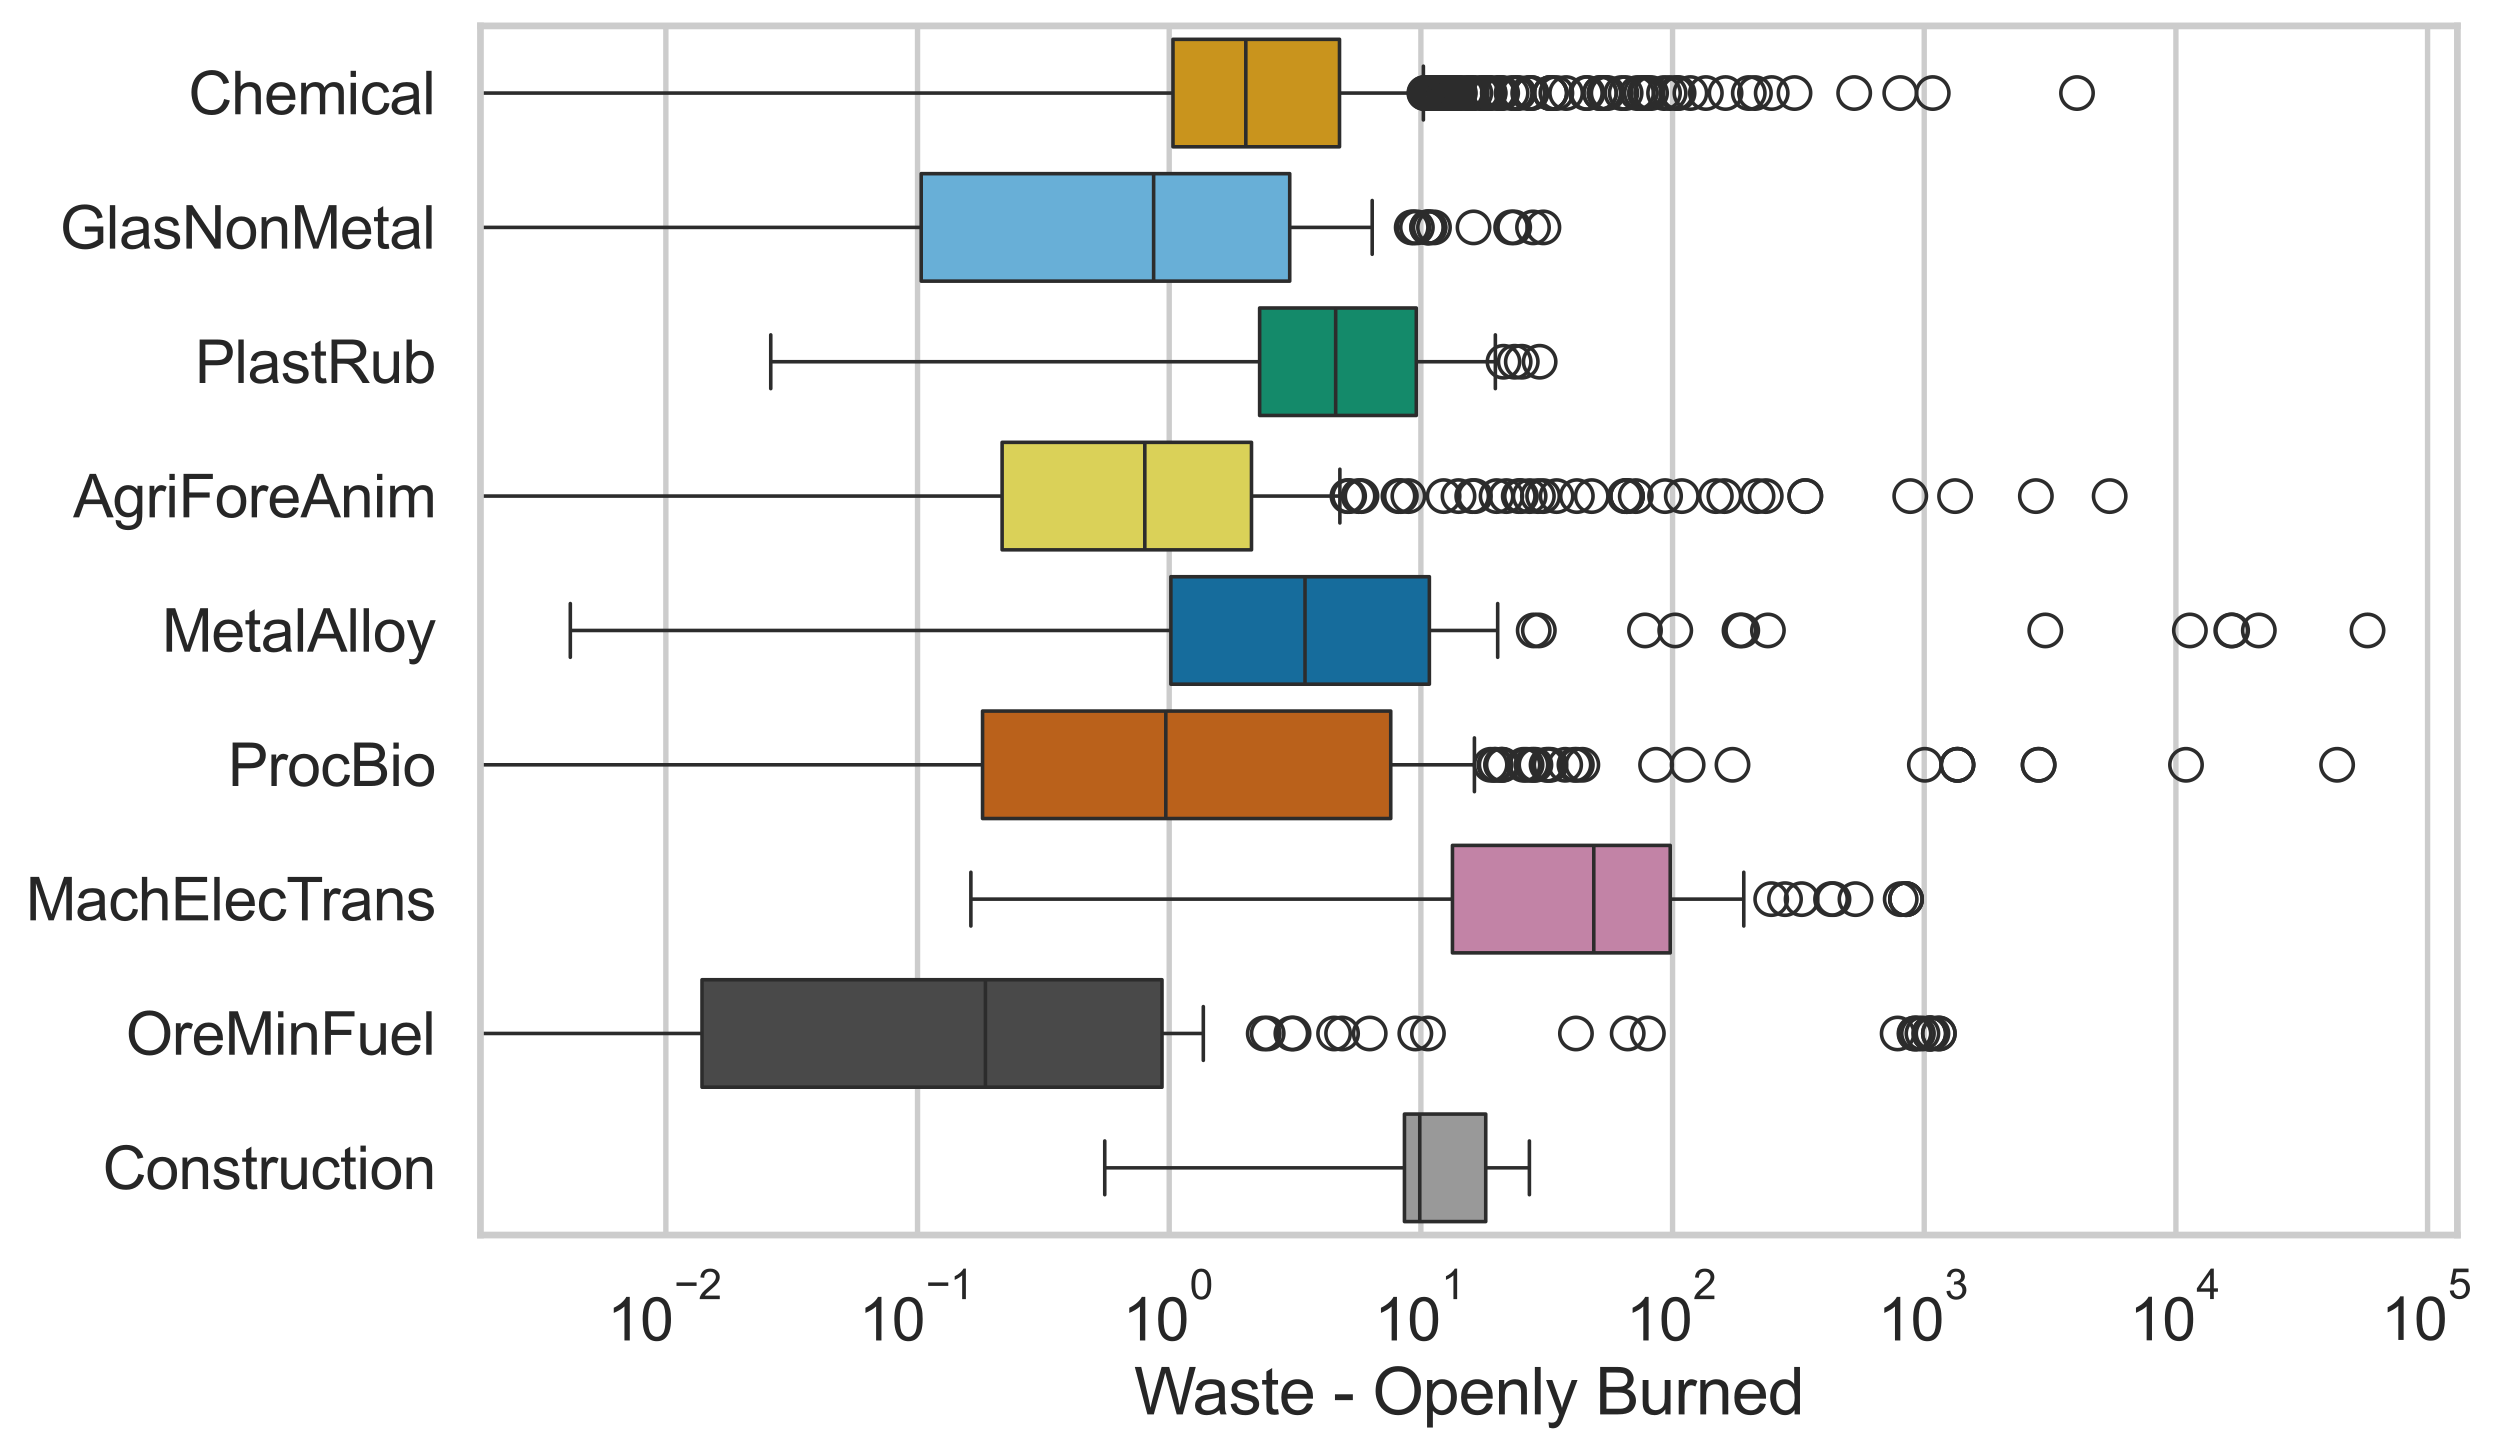 <?xml version="1.0" encoding="utf-8" standalone="no"?>
<!DOCTYPE svg PUBLIC "-//W3C//DTD SVG 1.1//EN"
  "http://www.w3.org/Graphics/SVG/1.1/DTD/svg11.dtd">
<svg xmlns:xlink="http://www.w3.org/1999/xlink" width="695.672pt" height="404.563pt" viewBox="0 0 695.672 404.563" xmlns="http://www.w3.org/2000/svg" version="1.1">
 <defs>
  <style type="text/css">*{stroke-linejoin: round; stroke-linecap: butt}</style>
 </defs>
 <g id="figure_1">
  <g id="patch_1">
   <path d="M 0 404.563 
L 695.672 404.563 
L 695.672 0 
L 0 0 
z
" style="fill: #ffffff"/>
  </g>
  <g id="axes_1">
   <g id="patch_2">
    <path d="M 133.697 343.665 
L 683.815 343.665 
L 683.815 7.2 
L 133.697 7.2 
z
" style="fill: #ffffff"/>
   </g>
   <g id="matplotlib.axis_1">
    <g id="xtick_1">
     <g id="line2d_1">
      <path d="M 185.287 343.665 
L 185.287 7.2 
" clip-path="url(#pc83835d471)" style="fill: none; stroke: #cccccc; stroke-width: 1.5; stroke-linecap: round"/>
     </g>
     <g id="text_1">
      <!-- $\mathdefault{10^{-2}}$ -->
      <g style="fill: #262626" transform="translate(168.952 373.18) scale(0.165 -0.165)">
       <defs>
        <path id="ArialMT-31" d="M 2384 0 
L 1822 0 
L 1822 3584 
Q 1619 3391 1289 3197 
Q 959 3003 697 2906 
L 697 3450 
Q 1169 3672 1522 3987 
Q 1875 4303 2022 4600 
L 2384 4600 
L 2384 0 
z
" transform="scale(0.016)"/>
        <path id="ArialMT-30" d="M 266 2259 
Q 266 3072 433 3567 
Q 600 4063 929 4331 
Q 1259 4600 1759 4600 
Q 2128 4600 2406 4451 
Q 2684 4303 2865 4023 
Q 3047 3744 3150 3342 
Q 3253 2941 3253 2259 
Q 3253 1453 3087 958 
Q 2922 463 2592 192 
Q 2263 -78 1759 -78 
Q 1097 -78 719 397 
Q 266 969 266 2259 
z
M 844 2259 
Q 844 1131 1108 757 
Q 1372 384 1759 384 
Q 2147 384 2411 759 
Q 2675 1134 2675 2259 
Q 2675 3391 2411 3762 
Q 2147 4134 1753 4134 
Q 1366 4134 1134 3806 
Q 844 3388 844 2259 
z
" transform="scale(0.016)"/>
        <path id="ArialMT-2212" d="M 3381 1997 
L 356 1997 
L 356 2522 
L 3381 2522 
L 3381 1997 
z
" transform="scale(0.016)"/>
        <path id="ArialMT-32" d="M 3222 541 
L 3222 0 
L 194 0 
Q 188 203 259 391 
Q 375 700 629 1000 
Q 884 1300 1366 1694 
Q 2113 2306 2375 2664 
Q 2638 3022 2638 3341 
Q 2638 3675 2398 3904 
Q 2159 4134 1775 4134 
Q 1369 4134 1125 3890 
Q 881 3647 878 3216 
L 300 3275 
Q 359 3922 746 4261 
Q 1134 4600 1788 4600 
Q 2447 4600 2831 4234 
Q 3216 3869 3216 3328 
Q 3216 3053 3103 2787 
Q 2991 2522 2730 2228 
Q 2469 1934 1863 1422 
Q 1356 997 1212 845 
Q 1069 694 975 541 
L 3222 541 
z
" transform="scale(0.016)"/>
       </defs>
       <use xlink:href="#ArialMT-31" transform="translate(0 0.994)"/>
       <use xlink:href="#ArialMT-30" transform="translate(55.615 0.994)"/>
       <use xlink:href="#ArialMT-2212" transform="translate(112.973 70.688) scale(0.7)"/>
       <use xlink:href="#ArialMT-32" transform="translate(153.852 70.688) scale(0.7)"/>
      </g>
     </g>
    </g>
    <g id="xtick_2">
     <g id="line2d_2">
      <path d="M 255.32 343.665 
L 255.32 7.2 
" clip-path="url(#pc83835d471)" style="fill: none; stroke: #cccccc; stroke-width: 1.5; stroke-linecap: round"/>
     </g>
     <g id="text_2">
      <!-- $\mathdefault{10^{-1}}$ -->
      <g style="fill: #262626" transform="translate(238.985 373.18) scale(0.165 -0.165)">
       <use xlink:href="#ArialMT-31" transform="translate(0 0.994)"/>
       <use xlink:href="#ArialMT-30" transform="translate(55.615 0.994)"/>
       <use xlink:href="#ArialMT-2212" transform="translate(112.973 70.688) scale(0.7)"/>
       <use xlink:href="#ArialMT-31" transform="translate(153.852 70.688) scale(0.7)"/>
      </g>
     </g>
    </g>
    <g id="xtick_3">
     <g id="line2d_3">
      <path d="M 325.354 343.665 
L 325.354 7.2 
" clip-path="url(#pc83835d471)" style="fill: none; stroke: #cccccc; stroke-width: 1.5; stroke-linecap: round"/>
     </g>
     <g id="text_3">
      <!-- $\mathdefault{10^{0}}$ -->
      <g style="fill: #262626" transform="translate(312.401 373.18) scale(0.165 -0.165)">
       <use xlink:href="#ArialMT-31" transform="translate(0 0.994)"/>
       <use xlink:href="#ArialMT-30" transform="translate(55.615 0.994)"/>
       <use xlink:href="#ArialMT-30" transform="translate(112.973 70.688) scale(0.7)"/>
      </g>
     </g>
    </g>
    <g id="xtick_4">
     <g id="line2d_4">
      <path d="M 395.387 343.665 
L 395.387 7.2 
" clip-path="url(#pc83835d471)" style="fill: none; stroke: #cccccc; stroke-width: 1.5; stroke-linecap: round"/>
     </g>
     <g id="text_4">
      <!-- $\mathdefault{10^{1}}$ -->
      <g style="fill: #262626" transform="translate(382.434 373.18) scale(0.165 -0.165)">
       <use xlink:href="#ArialMT-31" transform="translate(0 0.994)"/>
       <use xlink:href="#ArialMT-30" transform="translate(55.615 0.994)"/>
       <use xlink:href="#ArialMT-31" transform="translate(112.973 70.688) scale(0.7)"/>
      </g>
     </g>
    </g>
    <g id="xtick_5">
     <g id="line2d_5">
      <path d="M 465.42 343.665 
L 465.42 7.2 
" clip-path="url(#pc83835d471)" style="fill: none; stroke: #cccccc; stroke-width: 1.5; stroke-linecap: round"/>
     </g>
     <g id="text_5">
      <!-- $\mathdefault{10^{2}}$ -->
      <g style="fill: #262626" transform="translate(452.467 373.18) scale(0.165 -0.165)">
       <use xlink:href="#ArialMT-31" transform="translate(0 0.994)"/>
       <use xlink:href="#ArialMT-30" transform="translate(55.615 0.994)"/>
       <use xlink:href="#ArialMT-32" transform="translate(112.973 70.688) scale(0.7)"/>
      </g>
     </g>
    </g>
    <g id="xtick_6">
     <g id="line2d_6">
      <path d="M 535.453 343.665 
L 535.453 7.2 
" clip-path="url(#pc83835d471)" style="fill: none; stroke: #cccccc; stroke-width: 1.5; stroke-linecap: round"/>
     </g>
     <g id="text_6">
      <!-- $\mathdefault{10^{3}}$ -->
      <g style="fill: #262626" transform="translate(522.5 373.18) scale(0.165 -0.165)">
       <defs>
        <path id="ArialMT-33" d="M 269 1209 
L 831 1284 
Q 928 806 1161 595 
Q 1394 384 1728 384 
Q 2125 384 2398 659 
Q 2672 934 2672 1341 
Q 2672 1728 2419 1979 
Q 2166 2231 1775 2231 
Q 1616 2231 1378 2169 
L 1441 2663 
Q 1497 2656 1531 2656 
Q 1891 2656 2178 2843 
Q 2466 3031 2466 3422 
Q 2466 3731 2256 3934 
Q 2047 4138 1716 4138 
Q 1388 4138 1169 3931 
Q 950 3725 888 3313 
L 325 3413 
Q 428 3978 793 4289 
Q 1159 4600 1703 4600 
Q 2078 4600 2393 4439 
Q 2709 4278 2876 4000 
Q 3044 3722 3044 3409 
Q 3044 3113 2884 2869 
Q 2725 2625 2413 2481 
Q 2819 2388 3044 2092 
Q 3269 1797 3269 1353 
Q 3269 753 2831 336 
Q 2394 -81 1725 -81 
Q 1122 -81 723 278 
Q 325 638 269 1209 
z
" transform="scale(0.016)"/>
       </defs>
       <use xlink:href="#ArialMT-31" transform="translate(0 0.994)"/>
       <use xlink:href="#ArialMT-30" transform="translate(55.615 0.994)"/>
       <use xlink:href="#ArialMT-33" transform="translate(112.973 70.688) scale(0.7)"/>
      </g>
     </g>
    </g>
    <g id="xtick_7">
     <g id="line2d_7">
      <path d="M 605.486 343.665 
L 605.486 7.2 
" clip-path="url(#pc83835d471)" style="fill: none; stroke: #cccccc; stroke-width: 1.5; stroke-linecap: round"/>
     </g>
     <g id="text_7">
      <!-- $\mathdefault{10^{4}}$ -->
      <g style="fill: #262626" transform="translate(592.533 373.015) scale(0.165 -0.165)">
       <defs>
        <path id="ArialMT-34" d="M 2069 0 
L 2069 1097 
L 81 1097 
L 81 1613 
L 2172 4581 
L 2631 4581 
L 2631 1613 
L 3250 1613 
L 3250 1097 
L 2631 1097 
L 2631 0 
L 2069 0 
z
M 2069 1613 
L 2069 3678 
L 634 1613 
L 2069 1613 
z
" transform="scale(0.016)"/>
       </defs>
       <use xlink:href="#ArialMT-31" transform="translate(0 0.202)"/>
       <use xlink:href="#ArialMT-30" transform="translate(55.615 0.202)"/>
       <use xlink:href="#ArialMT-34" transform="translate(112.973 69.895) scale(0.7)"/>
      </g>
     </g>
    </g>
    <g id="xtick_8">
     <g id="line2d_8">
      <path d="M 675.519 343.665 
L 675.519 7.2 
" clip-path="url(#pc83835d471)" style="fill: none; stroke: #cccccc; stroke-width: 1.5; stroke-linecap: round"/>
     </g>
     <g id="text_8">
      <!-- $\mathdefault{10^{5}}$ -->
      <g style="fill: #262626" transform="translate(662.567 373.015) scale(0.165 -0.165)">
       <defs>
        <path id="ArialMT-35" d="M 266 1200 
L 856 1250 
Q 922 819 1161 601 
Q 1400 384 1738 384 
Q 2144 384 2425 690 
Q 2706 997 2706 1503 
Q 2706 1984 2436 2262 
Q 2166 2541 1728 2541 
Q 1456 2541 1237 2417 
Q 1019 2294 894 2097 
L 366 2166 
L 809 4519 
L 3088 4519 
L 3088 3981 
L 1259 3981 
L 1013 2750 
Q 1425 3038 1878 3038 
Q 2478 3038 2890 2622 
Q 3303 2206 3303 1553 
Q 3303 931 2941 478 
Q 2500 -78 1738 -78 
Q 1113 -78 717 272 
Q 322 622 266 1200 
z
" transform="scale(0.016)"/>
       </defs>
       <use xlink:href="#ArialMT-31" transform="translate(0 0.88)"/>
       <use xlink:href="#ArialMT-30" transform="translate(55.615 0.88)"/>
       <use xlink:href="#ArialMT-35" transform="translate(112.973 70.573) scale(0.7)"/>
      </g>
     </g>
    </g>
    <g id="xtick_9"/>
    <g id="xtick_10"/>
    <g id="xtick_11"/>
    <g id="xtick_12"/>
    <g id="xtick_13"/>
    <g id="xtick_14"/>
    <g id="xtick_15"/>
    <g id="xtick_16"/>
    <g id="xtick_17"/>
    <g id="xtick_18"/>
    <g id="xtick_19"/>
    <g id="xtick_20"/>
    <g id="xtick_21"/>
    <g id="xtick_22"/>
    <g id="xtick_23"/>
    <g id="xtick_24"/>
    <g id="xtick_25"/>
    <g id="xtick_26"/>
    <g id="xtick_27"/>
    <g id="xtick_28"/>
    <g id="xtick_29"/>
    <g id="xtick_30"/>
    <g id="xtick_31"/>
    <g id="xtick_32"/>
    <g id="xtick_33"/>
    <g id="xtick_34"/>
    <g id="xtick_35"/>
    <g id="xtick_36"/>
    <g id="xtick_37"/>
    <g id="xtick_38"/>
    <g id="xtick_39"/>
    <g id="xtick_40"/>
    <g id="xtick_41"/>
    <g id="xtick_42"/>
    <g id="xtick_43"/>
    <g id="xtick_44"/>
    <g id="xtick_45"/>
    <g id="xtick_46"/>
    <g id="xtick_47"/>
    <g id="xtick_48"/>
    <g id="xtick_49"/>
    <g id="xtick_50"/>
    <g id="xtick_51"/>
    <g id="xtick_52"/>
    <g id="xtick_53"/>
    <g id="xtick_54"/>
    <g id="xtick_55"/>
    <g id="xtick_56"/>
    <g id="xtick_57"/>
    <g id="xtick_58"/>
    <g id="xtick_59"/>
    <g id="xtick_60"/>
    <g id="xtick_61"/>
    <g id="xtick_62"/>
    <g id="xtick_63"/>
    <g id="xtick_64"/>
    <g id="xtick_65"/>
    <g id="xtick_66"/>
    <g id="xtick_67"/>
    <g id="xtick_68"/>
    <g id="xtick_69"/>
    <g id="xtick_70"/>
    <g id="xtick_71"/>
    <g id="xtick_72"/>
    <g id="text_9">
     <!-- Waste - Openly Burned -->
     <g style="fill: #262626" transform="translate(315.557 393.574) scale(0.18 -0.18)">
      <defs>
       <path id="ArialMT-57" d="M 1294 0 
L 78 4581 
L 700 4581 
L 1397 1578 
Q 1509 1106 1591 641 
Q 1766 1375 1797 1488 
L 2669 4581 
L 3400 4581 
L 4056 2263 
Q 4303 1400 4413 641 
Q 4500 1075 4641 1638 
L 5359 4581 
L 5969 4581 
L 4713 0 
L 4128 0 
L 3163 3491 
Q 3041 3928 3019 4028 
Q 2947 3713 2884 3491 
L 1913 0 
L 1294 0 
z
" transform="scale(0.016)"/>
       <path id="ArialMT-61" d="M 2588 409 
Q 2275 144 1986 34 
Q 1697 -75 1366 -75 
Q 819 -75 525 192 
Q 231 459 231 875 
Q 231 1119 342 1320 
Q 453 1522 633 1644 
Q 813 1766 1038 1828 
Q 1203 1872 1538 1913 
Q 2219 1994 2541 2106 
Q 2544 2222 2544 2253 
Q 2544 2597 2384 2738 
Q 2169 2928 1744 2928 
Q 1347 2928 1158 2789 
Q 969 2650 878 2297 
L 328 2372 
Q 403 2725 575 2942 
Q 747 3159 1072 3276 
Q 1397 3394 1825 3394 
Q 2250 3394 2515 3294 
Q 2781 3194 2906 3042 
Q 3031 2891 3081 2659 
Q 3109 2516 3109 2141 
L 3109 1391 
Q 3109 606 3145 398 
Q 3181 191 3288 0 
L 2700 0 
Q 2613 175 2588 409 
z
M 2541 1666 
Q 2234 1541 1622 1453 
Q 1275 1403 1131 1340 
Q 988 1278 909 1158 
Q 831 1038 831 891 
Q 831 666 1001 516 
Q 1172 366 1500 366 
Q 1825 366 2078 508 
Q 2331 650 2450 897 
Q 2541 1088 2541 1459 
L 2541 1666 
z
" transform="scale(0.016)"/>
       <path id="ArialMT-73" d="M 197 991 
L 753 1078 
Q 800 744 1014 566 
Q 1228 388 1613 388 
Q 2000 388 2187 545 
Q 2375 703 2375 916 
Q 2375 1106 2209 1216 
Q 2094 1291 1634 1406 
Q 1016 1563 777 1677 
Q 538 1791 414 1992 
Q 291 2194 291 2438 
Q 291 2659 392 2848 
Q 494 3038 669 3163 
Q 800 3259 1026 3326 
Q 1253 3394 1513 3394 
Q 1903 3394 2198 3281 
Q 2494 3169 2634 2976 
Q 2775 2784 2828 2463 
L 2278 2388 
Q 2241 2644 2061 2787 
Q 1881 2931 1553 2931 
Q 1166 2931 1000 2803 
Q 834 2675 834 2503 
Q 834 2394 903 2306 
Q 972 2216 1119 2156 
Q 1203 2125 1616 2013 
Q 2213 1853 2448 1751 
Q 2684 1650 2818 1456 
Q 2953 1263 2953 975 
Q 2953 694 2789 445 
Q 2625 197 2315 61 
Q 2006 -75 1616 -75 
Q 969 -75 630 194 
Q 291 463 197 991 
z
" transform="scale(0.016)"/>
       <path id="ArialMT-74" d="M 1650 503 
L 1731 6 
Q 1494 -44 1306 -44 
Q 1000 -44 831 53 
Q 663 150 594 308 
Q 525 466 525 972 
L 525 2881 
L 113 2881 
L 113 3319 
L 525 3319 
L 525 4141 
L 1084 4478 
L 1084 3319 
L 1650 3319 
L 1650 2881 
L 1084 2881 
L 1084 941 
Q 1084 700 1114 631 
Q 1144 563 1211 522 
Q 1278 481 1403 481 
Q 1497 481 1650 503 
z
" transform="scale(0.016)"/>
       <path id="ArialMT-65" d="M 2694 1069 
L 3275 997 
Q 3138 488 2766 206 
Q 2394 -75 1816 -75 
Q 1088 -75 661 373 
Q 234 822 234 1631 
Q 234 2469 665 2931 
Q 1097 3394 1784 3394 
Q 2450 3394 2872 2941 
Q 3294 2488 3294 1666 
Q 3294 1616 3291 1516 
L 816 1516 
Q 847 969 1125 678 
Q 1403 388 1819 388 
Q 2128 388 2347 550 
Q 2566 713 2694 1069 
z
M 847 1978 
L 2700 1978 
Q 2663 2397 2488 2606 
Q 2219 2931 1791 2931 
Q 1403 2931 1139 2672 
Q 875 2413 847 1978 
z
" transform="scale(0.016)"/>
       <path id="ArialMT-20" transform="scale(0.016)"/>
       <path id="ArialMT-2d" d="M 203 1375 
L 203 1941 
L 1931 1941 
L 1931 1375 
L 203 1375 
z
" transform="scale(0.016)"/>
       <path id="ArialMT-4f" d="M 309 2231 
Q 309 3372 921 4017 
Q 1534 4663 2503 4663 
Q 3138 4663 3647 4359 
Q 4156 4056 4423 3514 
Q 4691 2972 4691 2284 
Q 4691 1588 4409 1038 
Q 4128 488 3612 205 
Q 3097 -78 2500 -78 
Q 1853 -78 1343 234 
Q 834 547 571 1087 
Q 309 1628 309 2231 
z
M 934 2222 
Q 934 1394 1379 917 
Q 1825 441 2497 441 
Q 3181 441 3623 922 
Q 4066 1403 4066 2288 
Q 4066 2847 3877 3264 
Q 3688 3681 3323 3911 
Q 2959 4141 2506 4141 
Q 1863 4141 1398 3698 
Q 934 3256 934 2222 
z
" transform="scale(0.016)"/>
       <path id="ArialMT-70" d="M 422 -1272 
L 422 3319 
L 934 3319 
L 934 2888 
Q 1116 3141 1344 3267 
Q 1572 3394 1897 3394 
Q 2322 3394 2647 3175 
Q 2972 2956 3137 2557 
Q 3303 2159 3303 1684 
Q 3303 1175 3120 767 
Q 2938 359 2589 142 
Q 2241 -75 1856 -75 
Q 1575 -75 1351 44 
Q 1128 163 984 344 
L 984 -1272 
L 422 -1272 
z
M 931 1641 
Q 931 1000 1190 694 
Q 1450 388 1819 388 
Q 2194 388 2461 705 
Q 2728 1022 2728 1688 
Q 2728 2322 2467 2637 
Q 2206 2953 1844 2953 
Q 1484 2953 1207 2617 
Q 931 2281 931 1641 
z
" transform="scale(0.016)"/>
       <path id="ArialMT-6e" d="M 422 0 
L 422 3319 
L 928 3319 
L 928 2847 
Q 1294 3394 1984 3394 
Q 2284 3394 2536 3286 
Q 2788 3178 2913 3003 
Q 3038 2828 3088 2588 
Q 3119 2431 3119 2041 
L 3119 0 
L 2556 0 
L 2556 2019 
Q 2556 2363 2490 2533 
Q 2425 2703 2258 2804 
Q 2091 2906 1866 2906 
Q 1506 2906 1245 2678 
Q 984 2450 984 1813 
L 984 0 
L 422 0 
z
" transform="scale(0.016)"/>
       <path id="ArialMT-6c" d="M 409 0 
L 409 4581 
L 972 4581 
L 972 0 
L 409 0 
z
" transform="scale(0.016)"/>
       <path id="ArialMT-79" d="M 397 -1278 
L 334 -750 
Q 519 -800 656 -800 
Q 844 -800 956 -737 
Q 1069 -675 1141 -563 
Q 1194 -478 1313 -144 
Q 1328 -97 1363 -6 
L 103 3319 
L 709 3319 
L 1400 1397 
Q 1534 1031 1641 628 
Q 1738 1016 1872 1384 
L 2581 3319 
L 3144 3319 
L 1881 -56 
Q 1678 -603 1566 -809 
Q 1416 -1088 1222 -1217 
Q 1028 -1347 759 -1347 
Q 597 -1347 397 -1278 
z
" transform="scale(0.016)"/>
       <path id="ArialMT-42" d="M 469 0 
L 469 4581 
L 2188 4581 
Q 2713 4581 3030 4442 
Q 3347 4303 3526 4014 
Q 3706 3725 3706 3409 
Q 3706 3116 3547 2856 
Q 3388 2597 3066 2438 
Q 3481 2316 3704 2022 
Q 3928 1728 3928 1328 
Q 3928 1006 3792 729 
Q 3656 453 3456 303 
Q 3256 153 2954 76 
Q 2653 0 2216 0 
L 469 0 
z
M 1075 2656 
L 2066 2656 
Q 2469 2656 2644 2709 
Q 2875 2778 2992 2937 
Q 3109 3097 3109 3338 
Q 3109 3566 3000 3739 
Q 2891 3913 2687 3977 
Q 2484 4041 1991 4041 
L 1075 4041 
L 1075 2656 
z
M 1075 541 
L 2216 541 
Q 2509 541 2628 563 
Q 2838 600 2978 687 
Q 3119 775 3209 942 
Q 3300 1109 3300 1328 
Q 3300 1584 3169 1773 
Q 3038 1963 2805 2039 
Q 2572 2116 2134 2116 
L 1075 2116 
L 1075 541 
z
" transform="scale(0.016)"/>
       <path id="ArialMT-75" d="M 2597 0 
L 2597 488 
Q 2209 -75 1544 -75 
Q 1250 -75 995 37 
Q 741 150 617 320 
Q 494 491 444 738 
Q 409 903 409 1263 
L 409 3319 
L 972 3319 
L 972 1478 
Q 972 1038 1006 884 
Q 1059 663 1231 536 
Q 1403 409 1656 409 
Q 1909 409 2131 539 
Q 2353 669 2445 892 
Q 2538 1116 2538 1541 
L 2538 3319 
L 3100 3319 
L 3100 0 
L 2597 0 
z
" transform="scale(0.016)"/>
       <path id="ArialMT-72" d="M 416 0 
L 416 3319 
L 922 3319 
L 922 2816 
Q 1116 3169 1280 3281 
Q 1444 3394 1641 3394 
Q 1925 3394 2219 3213 
L 2025 2691 
Q 1819 2813 1613 2813 
Q 1428 2813 1281 2702 
Q 1134 2591 1072 2394 
Q 978 2094 978 1738 
L 978 0 
L 416 0 
z
" transform="scale(0.016)"/>
       <path id="ArialMT-64" d="M 2575 0 
L 2575 419 
Q 2259 -75 1647 -75 
Q 1250 -75 917 144 
Q 584 363 401 755 
Q 219 1147 219 1656 
Q 219 2153 384 2558 
Q 550 2963 881 3178 
Q 1213 3394 1622 3394 
Q 1922 3394 2156 3267 
Q 2391 3141 2538 2938 
L 2538 4581 
L 3097 4581 
L 3097 0 
L 2575 0 
z
M 797 1656 
Q 797 1019 1065 703 
Q 1334 388 1700 388 
Q 2069 388 2326 689 
Q 2584 991 2584 1609 
Q 2584 2291 2321 2609 
Q 2059 2928 1675 2928 
Q 1300 2928 1048 2622 
Q 797 2316 797 1656 
z
" transform="scale(0.016)"/>
      </defs>
      <use xlink:href="#ArialMT-57"/>
      <use xlink:href="#ArialMT-61" transform="translate(90.635 0)"/>
      <use xlink:href="#ArialMT-73" transform="translate(146.25 0)"/>
      <use xlink:href="#ArialMT-74" transform="translate(196.25 0)"/>
      <use xlink:href="#ArialMT-65" transform="translate(224.033 0)"/>
      <use xlink:href="#ArialMT-20" transform="translate(279.648 0)"/>
      <use xlink:href="#ArialMT-2d" transform="translate(307.432 0)"/>
      <use xlink:href="#ArialMT-20" transform="translate(340.732 0)"/>
      <use xlink:href="#ArialMT-4f" transform="translate(368.516 0)"/>
      <use xlink:href="#ArialMT-70" transform="translate(446.299 0)"/>
      <use xlink:href="#ArialMT-65" transform="translate(501.914 0)"/>
      <use xlink:href="#ArialMT-6e" transform="translate(557.529 0)"/>
      <use xlink:href="#ArialMT-6c" transform="translate(613.145 0)"/>
      <use xlink:href="#ArialMT-79" transform="translate(635.361 0)"/>
      <use xlink:href="#ArialMT-20" transform="translate(685.361 0)"/>
      <use xlink:href="#ArialMT-42" transform="translate(713.145 0)"/>
      <use xlink:href="#ArialMT-75" transform="translate(779.844 0)"/>
      <use xlink:href="#ArialMT-72" transform="translate(835.459 0)"/>
      <use xlink:href="#ArialMT-6e" transform="translate(868.76 0)"/>
      <use xlink:href="#ArialMT-65" transform="translate(924.375 0)"/>
      <use xlink:href="#ArialMT-64" transform="translate(979.99 0)"/>
     </g>
    </g>
   </g>
   <g id="matplotlib.axis_2">
    <g id="ytick_1">
     <g id="text_10">
      <!-- Chemical -->
      <g style="fill: #262626" transform="translate(52.428 31.798) scale(0.165 -0.165)">
       <defs>
        <path id="ArialMT-43" d="M 3763 1606 
L 4369 1453 
Q 4178 706 3683 314 
Q 3188 -78 2472 -78 
Q 1731 -78 1267 223 
Q 803 525 561 1097 
Q 319 1669 319 2325 
Q 319 3041 592 3573 
Q 866 4106 1370 4382 
Q 1875 4659 2481 4659 
Q 3169 4659 3637 4309 
Q 4106 3959 4291 3325 
L 3694 3184 
Q 3534 3684 3231 3912 
Q 2928 4141 2469 4141 
Q 1941 4141 1586 3887 
Q 1231 3634 1087 3207 
Q 944 2781 944 2328 
Q 944 1744 1114 1308 
Q 1284 872 1643 656 
Q 2003 441 2422 441 
Q 2931 441 3284 734 
Q 3638 1028 3763 1606 
z
" transform="scale(0.016)"/>
        <path id="ArialMT-68" d="M 422 0 
L 422 4581 
L 984 4581 
L 984 2938 
Q 1378 3394 1978 3394 
Q 2347 3394 2619 3248 
Q 2891 3103 3008 2847 
Q 3125 2591 3125 2103 
L 3125 0 
L 2563 0 
L 2563 2103 
Q 2563 2525 2380 2717 
Q 2197 2909 1863 2909 
Q 1613 2909 1392 2779 
Q 1172 2650 1078 2428 
Q 984 2206 984 1816 
L 984 0 
L 422 0 
z
" transform="scale(0.016)"/>
        <path id="ArialMT-6d" d="M 422 0 
L 422 3319 
L 925 3319 
L 925 2853 
Q 1081 3097 1340 3245 
Q 1600 3394 1931 3394 
Q 2300 3394 2536 3241 
Q 2772 3088 2869 2813 
Q 3263 3394 3894 3394 
Q 4388 3394 4653 3120 
Q 4919 2847 4919 2278 
L 4919 0 
L 4359 0 
L 4359 2091 
Q 4359 2428 4304 2576 
Q 4250 2725 4106 2815 
Q 3963 2906 3769 2906 
Q 3419 2906 3187 2673 
Q 2956 2441 2956 1928 
L 2956 0 
L 2394 0 
L 2394 2156 
Q 2394 2531 2256 2718 
Q 2119 2906 1806 2906 
Q 1569 2906 1367 2781 
Q 1166 2656 1075 2415 
Q 984 2175 984 1722 
L 984 0 
L 422 0 
z
" transform="scale(0.016)"/>
        <path id="ArialMT-69" d="M 425 3934 
L 425 4581 
L 988 4581 
L 988 3934 
L 425 3934 
z
M 425 0 
L 425 3319 
L 988 3319 
L 988 0 
L 425 0 
z
" transform="scale(0.016)"/>
        <path id="ArialMT-63" d="M 2588 1216 
L 3141 1144 
Q 3050 572 2676 248 
Q 2303 -75 1759 -75 
Q 1078 -75 664 370 
Q 250 816 250 1647 
Q 250 2184 428 2587 
Q 606 2991 970 3192 
Q 1334 3394 1763 3394 
Q 2303 3394 2647 3120 
Q 2991 2847 3088 2344 
L 2541 2259 
Q 2463 2594 2264 2762 
Q 2066 2931 1784 2931 
Q 1359 2931 1093 2626 
Q 828 2322 828 1663 
Q 828 994 1084 691 
Q 1341 388 1753 388 
Q 2084 388 2306 591 
Q 2528 794 2588 1216 
z
" transform="scale(0.016)"/>
       </defs>
       <use xlink:href="#ArialMT-43"/>
       <use xlink:href="#ArialMT-68" transform="translate(72.217 0)"/>
       <use xlink:href="#ArialMT-65" transform="translate(127.832 0)"/>
       <use xlink:href="#ArialMT-6d" transform="translate(183.447 0)"/>
       <use xlink:href="#ArialMT-69" transform="translate(266.748 0)"/>
       <use xlink:href="#ArialMT-63" transform="translate(288.965 0)"/>
       <use xlink:href="#ArialMT-61" transform="translate(338.965 0)"/>
       <use xlink:href="#ArialMT-6c" transform="translate(394.58 0)"/>
      </g>
     </g>
    </g>
    <g id="ytick_2">
     <g id="text_11">
      <!-- GlasNonMetal -->
      <g style="fill: #262626" transform="translate(16.659 69.183) scale(0.165 -0.165)">
       <defs>
        <path id="ArialMT-47" d="M 2638 1797 
L 2638 2334 
L 4578 2338 
L 4578 638 
Q 4131 281 3656 101 
Q 3181 -78 2681 -78 
Q 2006 -78 1454 211 
Q 903 500 622 1047 
Q 341 1594 341 2269 
Q 341 2938 620 3517 
Q 900 4097 1425 4378 
Q 1950 4659 2634 4659 
Q 3131 4659 3532 4498 
Q 3934 4338 4162 4050 
Q 4391 3763 4509 3300 
L 3963 3150 
Q 3859 3500 3706 3700 
Q 3553 3900 3268 4020 
Q 2984 4141 2638 4141 
Q 2222 4141 1919 4014 
Q 1616 3888 1430 3681 
Q 1244 3475 1141 3228 
Q 966 2803 966 2306 
Q 966 1694 1177 1281 
Q 1388 869 1791 669 
Q 2194 469 2647 469 
Q 3041 469 3416 620 
Q 3791 772 3984 944 
L 3984 1797 
L 2638 1797 
z
" transform="scale(0.016)"/>
        <path id="ArialMT-4e" d="M 488 0 
L 488 4581 
L 1109 4581 
L 3516 984 
L 3516 4581 
L 4097 4581 
L 4097 0 
L 3475 0 
L 1069 3600 
L 1069 0 
L 488 0 
z
" transform="scale(0.016)"/>
        <path id="ArialMT-6f" d="M 213 1659 
Q 213 2581 725 3025 
Q 1153 3394 1769 3394 
Q 2453 3394 2887 2945 
Q 3322 2497 3322 1706 
Q 3322 1066 3130 698 
Q 2938 331 2570 128 
Q 2203 -75 1769 -75 
Q 1072 -75 642 372 
Q 213 819 213 1659 
z
M 791 1659 
Q 791 1022 1069 705 
Q 1347 388 1769 388 
Q 2188 388 2466 706 
Q 2744 1025 2744 1678 
Q 2744 2294 2464 2611 
Q 2184 2928 1769 2928 
Q 1347 2928 1069 2612 
Q 791 2297 791 1659 
z
" transform="scale(0.016)"/>
        <path id="ArialMT-4d" d="M 475 0 
L 475 4581 
L 1388 4581 
L 2472 1338 
Q 2622 884 2691 659 
Q 2769 909 2934 1394 
L 4031 4581 
L 4847 4581 
L 4847 0 
L 4263 0 
L 4263 3834 
L 2931 0 
L 2384 0 
L 1059 3900 
L 1059 0 
L 475 0 
z
" transform="scale(0.016)"/>
       </defs>
       <use xlink:href="#ArialMT-47"/>
       <use xlink:href="#ArialMT-6c" transform="translate(77.783 0)"/>
       <use xlink:href="#ArialMT-61" transform="translate(100 0)"/>
       <use xlink:href="#ArialMT-73" transform="translate(155.615 0)"/>
       <use xlink:href="#ArialMT-4e" transform="translate(205.615 0)"/>
       <use xlink:href="#ArialMT-6f" transform="translate(277.832 0)"/>
       <use xlink:href="#ArialMT-6e" transform="translate(333.447 0)"/>
       <use xlink:href="#ArialMT-4d" transform="translate(389.062 0)"/>
       <use xlink:href="#ArialMT-65" transform="translate(472.363 0)"/>
       <use xlink:href="#ArialMT-74" transform="translate(527.979 0)"/>
       <use xlink:href="#ArialMT-61" transform="translate(555.762 0)"/>
       <use xlink:href="#ArialMT-6c" transform="translate(611.377 0)"/>
      </g>
     </g>
    </g>
    <g id="ytick_3">
     <g id="text_12">
      <!-- PlastRub -->
      <g style="fill: #262626" transform="translate(54.248 106.568) scale(0.165 -0.165)">
       <defs>
        <path id="ArialMT-50" d="M 494 0 
L 494 4581 
L 2222 4581 
Q 2678 4581 2919 4538 
Q 3256 4481 3484 4323 
Q 3713 4166 3852 3881 
Q 3991 3597 3991 3256 
Q 3991 2672 3619 2267 
Q 3247 1863 2275 1863 
L 1100 1863 
L 1100 0 
L 494 0 
z
M 1100 2403 
L 2284 2403 
Q 2872 2403 3119 2622 
Q 3366 2841 3366 3238 
Q 3366 3525 3220 3729 
Q 3075 3934 2838 4000 
Q 2684 4041 2272 4041 
L 1100 4041 
L 1100 2403 
z
" transform="scale(0.016)"/>
        <path id="ArialMT-52" d="M 503 0 
L 503 4581 
L 2534 4581 
Q 3147 4581 3465 4457 
Q 3784 4334 3975 4021 
Q 4166 3709 4166 3331 
Q 4166 2844 3850 2509 
Q 3534 2175 2875 2084 
Q 3116 1969 3241 1856 
Q 3506 1613 3744 1247 
L 4541 0 
L 3778 0 
L 3172 953 
Q 2906 1366 2734 1584 
Q 2563 1803 2427 1890 
Q 2291 1978 2150 2013 
Q 2047 2034 1813 2034 
L 1109 2034 
L 1109 0 
L 503 0 
z
M 1109 2559 
L 2413 2559 
Q 2828 2559 3062 2645 
Q 3297 2731 3419 2920 
Q 3541 3109 3541 3331 
Q 3541 3656 3305 3865 
Q 3069 4075 2559 4075 
L 1109 4075 
L 1109 2559 
z
" transform="scale(0.016)"/>
        <path id="ArialMT-62" d="M 941 0 
L 419 0 
L 419 4581 
L 981 4581 
L 981 2947 
Q 1338 3394 1891 3394 
Q 2197 3394 2470 3270 
Q 2744 3147 2920 2923 
Q 3097 2700 3197 2384 
Q 3297 2069 3297 1709 
Q 3297 856 2875 390 
Q 2453 -75 1863 -75 
Q 1275 -75 941 416 
L 941 0 
z
M 934 1684 
Q 934 1088 1097 822 
Q 1363 388 1816 388 
Q 2184 388 2453 708 
Q 2722 1028 2722 1663 
Q 2722 2313 2464 2622 
Q 2206 2931 1841 2931 
Q 1472 2931 1203 2611 
Q 934 2291 934 1684 
z
" transform="scale(0.016)"/>
       </defs>
       <use xlink:href="#ArialMT-50"/>
       <use xlink:href="#ArialMT-6c" transform="translate(66.699 0)"/>
       <use xlink:href="#ArialMT-61" transform="translate(88.916 0)"/>
       <use xlink:href="#ArialMT-73" transform="translate(144.531 0)"/>
       <use xlink:href="#ArialMT-74" transform="translate(194.531 0)"/>
       <use xlink:href="#ArialMT-52" transform="translate(222.314 0)"/>
       <use xlink:href="#ArialMT-75" transform="translate(294.531 0)"/>
       <use xlink:href="#ArialMT-62" transform="translate(350.146 0)"/>
      </g>
     </g>
    </g>
    <g id="ytick_4">
     <g id="text_13">
      <!-- AgriForeAnim -->
      <g style="fill: #262626" transform="translate(20.341 143.953) scale(0.165 -0.165)">
       <defs>
        <path id="ArialMT-41" d="M -9 0 
L 1750 4581 
L 2403 4581 
L 4278 0 
L 3588 0 
L 3053 1388 
L 1138 1388 
L 634 0 
L -9 0 
z
M 1313 1881 
L 2866 1881 
L 2388 3150 
Q 2169 3728 2063 4100 
Q 1975 3659 1816 3225 
L 1313 1881 
z
" transform="scale(0.016)"/>
        <path id="ArialMT-67" d="M 319 -275 
L 866 -356 
Q 900 -609 1056 -725 
Q 1266 -881 1628 -881 
Q 2019 -881 2231 -725 
Q 2444 -569 2519 -288 
Q 2563 -116 2559 434 
Q 2191 0 1641 0 
Q 956 0 581 494 
Q 206 988 206 1678 
Q 206 2153 378 2554 
Q 550 2956 876 3175 
Q 1203 3394 1644 3394 
Q 2231 3394 2613 2919 
L 2613 3319 
L 3131 3319 
L 3131 450 
Q 3131 -325 2973 -648 
Q 2816 -972 2473 -1159 
Q 2131 -1347 1631 -1347 
Q 1038 -1347 672 -1080 
Q 306 -813 319 -275 
z
M 784 1719 
Q 784 1066 1043 766 
Q 1303 466 1694 466 
Q 2081 466 2343 764 
Q 2606 1063 2606 1700 
Q 2606 2309 2336 2618 
Q 2066 2928 1684 2928 
Q 1309 2928 1046 2623 
Q 784 2319 784 1719 
z
" transform="scale(0.016)"/>
        <path id="ArialMT-46" d="M 525 0 
L 525 4581 
L 3616 4581 
L 3616 4041 
L 1131 4041 
L 1131 2622 
L 3281 2622 
L 3281 2081 
L 1131 2081 
L 1131 0 
L 525 0 
z
" transform="scale(0.016)"/>
       </defs>
       <use xlink:href="#ArialMT-41"/>
       <use xlink:href="#ArialMT-67" transform="translate(66.699 0)"/>
       <use xlink:href="#ArialMT-72" transform="translate(122.314 0)"/>
       <use xlink:href="#ArialMT-69" transform="translate(155.615 0)"/>
       <use xlink:href="#ArialMT-46" transform="translate(177.832 0)"/>
       <use xlink:href="#ArialMT-6f" transform="translate(238.916 0)"/>
       <use xlink:href="#ArialMT-72" transform="translate(294.531 0)"/>
       <use xlink:href="#ArialMT-65" transform="translate(327.832 0)"/>
       <use xlink:href="#ArialMT-41" transform="translate(383.447 0)"/>
       <use xlink:href="#ArialMT-6e" transform="translate(450.146 0)"/>
       <use xlink:href="#ArialMT-69" transform="translate(505.762 0)"/>
       <use xlink:href="#ArialMT-6d" transform="translate(527.979 0)"/>
      </g>
     </g>
    </g>
    <g id="ytick_5">
     <g id="text_14">
      <!-- MetalAlloy -->
      <g style="fill: #262626" transform="translate(45.088 181.337) scale(0.165 -0.165)">
       <use xlink:href="#ArialMT-4d"/>
       <use xlink:href="#ArialMT-65" transform="translate(83.301 0)"/>
       <use xlink:href="#ArialMT-74" transform="translate(138.916 0)"/>
       <use xlink:href="#ArialMT-61" transform="translate(166.699 0)"/>
       <use xlink:href="#ArialMT-6c" transform="translate(222.314 0)"/>
       <use xlink:href="#ArialMT-41" transform="translate(244.531 0)"/>
       <use xlink:href="#ArialMT-6c" transform="translate(311.23 0)"/>
       <use xlink:href="#ArialMT-6c" transform="translate(333.447 0)"/>
       <use xlink:href="#ArialMT-6f" transform="translate(355.664 0)"/>
       <use xlink:href="#ArialMT-79" transform="translate(411.279 0)"/>
      </g>
     </g>
    </g>
    <g id="ytick_6">
     <g id="text_15">
      <!-- ProcBio -->
      <g style="fill: #262626" transform="translate(63.424 218.722) scale(0.165 -0.165)">
       <use xlink:href="#ArialMT-50"/>
       <use xlink:href="#ArialMT-72" transform="translate(66.699 0)"/>
       <use xlink:href="#ArialMT-6f" transform="translate(100 0)"/>
       <use xlink:href="#ArialMT-63" transform="translate(155.615 0)"/>
       <use xlink:href="#ArialMT-42" transform="translate(205.615 0)"/>
       <use xlink:href="#ArialMT-69" transform="translate(272.314 0)"/>
       <use xlink:href="#ArialMT-6f" transform="translate(294.531 0)"/>
      </g>
     </g>
    </g>
    <g id="ytick_7">
     <g id="text_16">
      <!-- MachElecTrans -->
      <g style="fill: #262626" transform="translate(7.2 256.107) scale(0.165 -0.165)">
       <defs>
        <path id="ArialMT-45" d="M 506 0 
L 506 4581 
L 3819 4581 
L 3819 4041 
L 1113 4041 
L 1113 2638 
L 3647 2638 
L 3647 2100 
L 1113 2100 
L 1113 541 
L 3925 541 
L 3925 0 
L 506 0 
z
" transform="scale(0.016)"/>
        <path id="ArialMT-54" d="M 1659 0 
L 1659 4041 
L 150 4041 
L 150 4581 
L 3781 4581 
L 3781 4041 
L 2266 4041 
L 2266 0 
L 1659 0 
z
" transform="scale(0.016)"/>
       </defs>
       <use xlink:href="#ArialMT-4d"/>
       <use xlink:href="#ArialMT-61" transform="translate(83.301 0)"/>
       <use xlink:href="#ArialMT-63" transform="translate(138.916 0)"/>
       <use xlink:href="#ArialMT-68" transform="translate(188.916 0)"/>
       <use xlink:href="#ArialMT-45" transform="translate(244.531 0)"/>
       <use xlink:href="#ArialMT-6c" transform="translate(311.23 0)"/>
       <use xlink:href="#ArialMT-65" transform="translate(333.447 0)"/>
       <use xlink:href="#ArialMT-63" transform="translate(389.062 0)"/>
       <use xlink:href="#ArialMT-54" transform="translate(439.062 0)"/>
       <use xlink:href="#ArialMT-72" transform="translate(496.396 0)"/>
       <use xlink:href="#ArialMT-61" transform="translate(529.697 0)"/>
       <use xlink:href="#ArialMT-6e" transform="translate(585.312 0)"/>
       <use xlink:href="#ArialMT-73" transform="translate(640.928 0)"/>
      </g>
     </g>
    </g>
    <g id="ytick_8">
     <g id="text_17">
      <!-- OreMinFuel -->
      <g style="fill: #262626" transform="translate(35.013 293.492) scale(0.165 -0.165)">
       <use xlink:href="#ArialMT-4f"/>
       <use xlink:href="#ArialMT-72" transform="translate(77.783 0)"/>
       <use xlink:href="#ArialMT-65" transform="translate(111.084 0)"/>
       <use xlink:href="#ArialMT-4d" transform="translate(166.699 0)"/>
       <use xlink:href="#ArialMT-69" transform="translate(250 0)"/>
       <use xlink:href="#ArialMT-6e" transform="translate(272.217 0)"/>
       <use xlink:href="#ArialMT-46" transform="translate(327.832 0)"/>
       <use xlink:href="#ArialMT-75" transform="translate(388.916 0)"/>
       <use xlink:href="#ArialMT-65" transform="translate(444.531 0)"/>
       <use xlink:href="#ArialMT-6c" transform="translate(500.146 0)"/>
      </g>
     </g>
    </g>
    <g id="ytick_9">
     <g id="text_18">
      <!-- Construction -->
      <g style="fill: #262626" transform="translate(28.575 330.877) scale(0.165 -0.165)">
       <use xlink:href="#ArialMT-43"/>
       <use xlink:href="#ArialMT-6f" transform="translate(72.217 0)"/>
       <use xlink:href="#ArialMT-6e" transform="translate(127.832 0)"/>
       <use xlink:href="#ArialMT-73" transform="translate(183.447 0)"/>
       <use xlink:href="#ArialMT-74" transform="translate(233.447 0)"/>
       <use xlink:href="#ArialMT-72" transform="translate(261.23 0)"/>
       <use xlink:href="#ArialMT-75" transform="translate(294.531 0)"/>
       <use xlink:href="#ArialMT-63" transform="translate(350.146 0)"/>
       <use xlink:href="#ArialMT-74" transform="translate(400.146 0)"/>
       <use xlink:href="#ArialMT-69" transform="translate(427.93 0)"/>
       <use xlink:href="#ArialMT-6f" transform="translate(450.146 0)"/>
       <use xlink:href="#ArialMT-6e" transform="translate(505.762 0)"/>
      </g>
     </g>
    </g>
   </g>
   <g id="patch_3">
    <path d="M 326.404 10.938 
L 326.404 40.846 
L 372.742 40.846 
L 372.742 10.938 
L 326.404 10.938 
z
" clip-path="url(#pc83835d471)" style="fill: #c9941d; stroke: #2c2c2c; stroke-linejoin: miter"/>
   </g>
   <g id="line2d_9">
    <path d="M 326.404 25.892 
L -1 25.892 
" clip-path="url(#pc83835d471)" style="fill: none; stroke: #2c2c2c"/>
   </g>
   <g id="line2d_10">
    <path d="M 372.742 25.892 
L 396.082 25.892 
" clip-path="url(#pc83835d471)" style="fill: none; stroke: #2c2c2c"/>
   </g>
   <g id="line2d_11">
    <path clip-path="url(#pc83835d471)" style="fill: none; stroke: #2c2c2c; stroke-linecap: round"/>
   </g>
   <g id="line2d_12">
    <path d="M 396.082 18.415 
L 396.082 33.369 
" clip-path="url(#pc83835d471)" style="fill: none; stroke: #2c2c2c; stroke-linecap: round"/>
   </g>
   <g id="line2d_13">
    <defs>
     <path id="mdcbd1a5f74" d="M 0 4.5 
C 1.193 4.5 2.338 4.026 3.182 3.182 
C 4.026 2.338 4.5 1.193 4.5 0 
C 4.5 -1.193 4.026 -2.338 3.182 -3.182 
C 2.338 -4.026 1.193 -4.5 0 -4.5 
C -1.193 -4.5 -2.338 -4.026 -3.182 -3.182 
C -4.026 -2.338 -4.5 -1.193 -4.5 0 
C -4.5 1.193 -4.026 2.338 -3.182 3.182 
C -2.338 4.026 -1.193 4.5 0 4.5 
z
" style="stroke: #2c2c2c"/>
    </defs>
    <g clip-path="url(#pc83835d471)">
     <use xlink:href="#mdcbd1a5f74" x="406.233" y="25.892" style="fill-opacity: 0; stroke: #2c2c2c"/>
     <use xlink:href="#mdcbd1a5f74" x="397.339" y="25.892" style="fill-opacity: 0; stroke: #2c2c2c"/>
     <use xlink:href="#mdcbd1a5f74" x="397.575" y="25.892" style="fill-opacity: 0; stroke: #2c2c2c"/>
     <use xlink:href="#mdcbd1a5f74" x="401.725" y="25.892" style="fill-opacity: 0; stroke: #2c2c2c"/>
     <use xlink:href="#mdcbd1a5f74" x="499.353" y="25.892" style="fill-opacity: 0; stroke: #2c2c2c"/>
     <use xlink:href="#mdcbd1a5f74" x="417.653" y="25.892" style="fill-opacity: 0; stroke: #2c2c2c"/>
     <use xlink:href="#mdcbd1a5f74" x="398.147" y="25.892" style="fill-opacity: 0; stroke: #2c2c2c"/>
     <use xlink:href="#mdcbd1a5f74" x="451.19" y="25.892" style="fill-opacity: 0; stroke: #2c2c2c"/>
     <use xlink:href="#mdcbd1a5f74" x="397.624" y="25.892" style="fill-opacity: 0; stroke: #2c2c2c"/>
     <use xlink:href="#mdcbd1a5f74" x="435.801" y="25.892" style="fill-opacity: 0; stroke: #2c2c2c"/>
     <use xlink:href="#mdcbd1a5f74" x="488.348" y="25.892" style="fill-opacity: 0; stroke: #2c2c2c"/>
     <use xlink:href="#mdcbd1a5f74" x="405.979" y="25.892" style="fill-opacity: 0; stroke: #2c2c2c"/>
     <use xlink:href="#mdcbd1a5f74" x="402.861" y="25.892" style="fill-opacity: 0; stroke: #2c2c2c"/>
     <use xlink:href="#mdcbd1a5f74" x="457.888" y="25.892" style="fill-opacity: 0; stroke: #2c2c2c"/>
     <use xlink:href="#mdcbd1a5f74" x="459.443" y="25.892" style="fill-opacity: 0; stroke: #2c2c2c"/>
     <use xlink:href="#mdcbd1a5f74" x="456.604" y="25.892" style="fill-opacity: 0; stroke: #2c2c2c"/>
     <use xlink:href="#mdcbd1a5f74" x="404.489" y="25.892" style="fill-opacity: 0; stroke: #2c2c2c"/>
     <use xlink:href="#mdcbd1a5f74" x="403.928" y="25.892" style="fill-opacity: 0; stroke: #2c2c2c"/>
     <use xlink:href="#mdcbd1a5f74" x="402.176" y="25.892" style="fill-opacity: 0; stroke: #2c2c2c"/>
     <use xlink:href="#mdcbd1a5f74" x="418.007" y="25.892" style="fill-opacity: 0; stroke: #2c2c2c"/>
     <use xlink:href="#mdcbd1a5f74" x="445.257" y="25.892" style="fill-opacity: 0; stroke: #2c2c2c"/>
     <use xlink:href="#mdcbd1a5f74" x="396.467" y="25.892" style="fill-opacity: 0; stroke: #2c2c2c"/>
     <use xlink:href="#mdcbd1a5f74" x="457.791" y="25.892" style="fill-opacity: 0; stroke: #2c2c2c"/>
     <use xlink:href="#mdcbd1a5f74" x="403.224" y="25.892" style="fill-opacity: 0; stroke: #2c2c2c"/>
     <use xlink:href="#mdcbd1a5f74" x="466.426" y="25.892" style="fill-opacity: 0; stroke: #2c2c2c"/>
     <use xlink:href="#mdcbd1a5f74" x="412.267" y="25.892" style="fill-opacity: 0; stroke: #2c2c2c"/>
     <use xlink:href="#mdcbd1a5f74" x="515.965" y="25.892" style="fill-opacity: 0; stroke: #2c2c2c"/>
     <use xlink:href="#mdcbd1a5f74" x="480.167" y="25.892" style="fill-opacity: 0; stroke: #2c2c2c"/>
     <use xlink:href="#mdcbd1a5f74" x="445.244" y="25.892" style="fill-opacity: 0; stroke: #2c2c2c"/>
     <use xlink:href="#mdcbd1a5f74" x="455.582" y="25.892" style="fill-opacity: 0; stroke: #2c2c2c"/>
     <use xlink:href="#mdcbd1a5f74" x="417.062" y="25.892" style="fill-opacity: 0; stroke: #2c2c2c"/>
     <use xlink:href="#mdcbd1a5f74" x="414.069" y="25.892" style="fill-opacity: 0; stroke: #2c2c2c"/>
     <use xlink:href="#mdcbd1a5f74" x="412.855" y="25.892" style="fill-opacity: 0; stroke: #2c2c2c"/>
     <use xlink:href="#mdcbd1a5f74" x="410.54" y="25.892" style="fill-opacity: 0; stroke: #2c2c2c"/>
     <use xlink:href="#mdcbd1a5f74" x="441.775" y="25.892" style="fill-opacity: 0; stroke: #2c2c2c"/>
     <use xlink:href="#mdcbd1a5f74" x="407.925" y="25.892" style="fill-opacity: 0; stroke: #2c2c2c"/>
     <use xlink:href="#mdcbd1a5f74" x="398.766" y="25.892" style="fill-opacity: 0; stroke: #2c2c2c"/>
     <use xlink:href="#mdcbd1a5f74" x="426.143" y="25.892" style="fill-opacity: 0; stroke: #2c2c2c"/>
     <use xlink:href="#mdcbd1a5f74" x="470.387" y="25.892" style="fill-opacity: 0; stroke: #2c2c2c"/>
     <use xlink:href="#mdcbd1a5f74" x="421.788" y="25.892" style="fill-opacity: 0; stroke: #2c2c2c"/>
     <use xlink:href="#mdcbd1a5f74" x="457.77" y="25.892" style="fill-opacity: 0; stroke: #2c2c2c"/>
     <use xlink:href="#mdcbd1a5f74" x="412.951" y="25.892" style="fill-opacity: 0; stroke: #2c2c2c"/>
     <use xlink:href="#mdcbd1a5f74" x="406.053" y="25.892" style="fill-opacity: 0; stroke: #2c2c2c"/>
     <use xlink:href="#mdcbd1a5f74" x="398.146" y="25.892" style="fill-opacity: 0; stroke: #2c2c2c"/>
     <use xlink:href="#mdcbd1a5f74" x="431.444" y="25.892" style="fill-opacity: 0; stroke: #2c2c2c"/>
     <use xlink:href="#mdcbd1a5f74" x="446.431" y="25.892" style="fill-opacity: 0; stroke: #2c2c2c"/>
     <use xlink:href="#mdcbd1a5f74" x="431.469" y="25.892" style="fill-opacity: 0; stroke: #2c2c2c"/>
     <use xlink:href="#mdcbd1a5f74" x="409.401" y="25.892" style="fill-opacity: 0; stroke: #2c2c2c"/>
     <use xlink:href="#mdcbd1a5f74" x="398.38" y="25.892" style="fill-opacity: 0; stroke: #2c2c2c"/>
     <use xlink:href="#mdcbd1a5f74" x="399.977" y="25.892" style="fill-opacity: 0; stroke: #2c2c2c"/>
     <use xlink:href="#mdcbd1a5f74" x="414.034" y="25.892" style="fill-opacity: 0; stroke: #2c2c2c"/>
     <use xlink:href="#mdcbd1a5f74" x="408.571" y="25.892" style="fill-opacity: 0; stroke: #2c2c2c"/>
     <use xlink:href="#mdcbd1a5f74" x="426.134" y="25.892" style="fill-opacity: 0; stroke: #2c2c2c"/>
     <use xlink:href="#mdcbd1a5f74" x="467.098" y="25.892" style="fill-opacity: 0; stroke: #2c2c2c"/>
     <use xlink:href="#mdcbd1a5f74" x="425.254" y="25.892" style="fill-opacity: 0; stroke: #2c2c2c"/>
     <use xlink:href="#mdcbd1a5f74" x="447.345" y="25.892" style="fill-opacity: 0; stroke: #2c2c2c"/>
     <use xlink:href="#mdcbd1a5f74" x="413.827" y="25.892" style="fill-opacity: 0; stroke: #2c2c2c"/>
     <use xlink:href="#mdcbd1a5f74" x="396.78" y="25.892" style="fill-opacity: 0; stroke: #2c2c2c"/>
     <use xlink:href="#mdcbd1a5f74" x="404.81" y="25.892" style="fill-opacity: 0; stroke: #2c2c2c"/>
     <use xlink:href="#mdcbd1a5f74" x="398.426" y="25.892" style="fill-opacity: 0; stroke: #2c2c2c"/>
     <use xlink:href="#mdcbd1a5f74" x="422.595" y="25.892" style="fill-opacity: 0; stroke: #2c2c2c"/>
     <use xlink:href="#mdcbd1a5f74" x="528.79" y="25.892" style="fill-opacity: 0; stroke: #2c2c2c"/>
     <use xlink:href="#mdcbd1a5f74" x="414.427" y="25.892" style="fill-opacity: 0; stroke: #2c2c2c"/>
     <use xlink:href="#mdcbd1a5f74" x="416.776" y="25.892" style="fill-opacity: 0; stroke: #2c2c2c"/>
     <use xlink:href="#mdcbd1a5f74" x="412.695" y="25.892" style="fill-opacity: 0; stroke: #2c2c2c"/>
     <use xlink:href="#mdcbd1a5f74" x="577.966" y="25.892" style="fill-opacity: 0; stroke: #2c2c2c"/>
     <use xlink:href="#mdcbd1a5f74" x="537.823" y="25.892" style="fill-opacity: 0; stroke: #2c2c2c"/>
     <use xlink:href="#mdcbd1a5f74" x="493.011" y="25.892" style="fill-opacity: 0; stroke: #2c2c2c"/>
     <use xlink:href="#mdcbd1a5f74" x="396.86" y="25.892" style="fill-opacity: 0; stroke: #2c2c2c"/>
     <use xlink:href="#mdcbd1a5f74" x="404.116" y="25.892" style="fill-opacity: 0; stroke: #2c2c2c"/>
     <use xlink:href="#mdcbd1a5f74" x="399.399" y="25.892" style="fill-opacity: 0; stroke: #2c2c2c"/>
     <use xlink:href="#mdcbd1a5f74" x="431.449" y="25.892" style="fill-opacity: 0; stroke: #2c2c2c"/>
     <use xlink:href="#mdcbd1a5f74" x="400.882" y="25.892" style="fill-opacity: 0; stroke: #2c2c2c"/>
     <use xlink:href="#mdcbd1a5f74" x="441.321" y="25.892" style="fill-opacity: 0; stroke: #2c2c2c"/>
     <use xlink:href="#mdcbd1a5f74" x="400.909" y="25.892" style="fill-opacity: 0; stroke: #2c2c2c"/>
     <use xlink:href="#mdcbd1a5f74" x="458.423" y="25.892" style="fill-opacity: 0; stroke: #2c2c2c"/>
     <use xlink:href="#mdcbd1a5f74" x="486.632" y="25.892" style="fill-opacity: 0; stroke: #2c2c2c"/>
     <use xlink:href="#mdcbd1a5f74" x="398.57" y="25.892" style="fill-opacity: 0; stroke: #2c2c2c"/>
     <use xlink:href="#mdcbd1a5f74" x="396.354" y="25.892" style="fill-opacity: 0; stroke: #2c2c2c"/>
     <use xlink:href="#mdcbd1a5f74" x="420.635" y="25.892" style="fill-opacity: 0; stroke: #2c2c2c"/>
     <use xlink:href="#mdcbd1a5f74" x="474.686" y="25.892" style="fill-opacity: 0; stroke: #2c2c2c"/>
     <use xlink:href="#mdcbd1a5f74" x="409.502" y="25.892" style="fill-opacity: 0; stroke: #2c2c2c"/>
     <use xlink:href="#mdcbd1a5f74" x="446.597" y="25.892" style="fill-opacity: 0; stroke: #2c2c2c"/>
     <use xlink:href="#mdcbd1a5f74" x="463.056" y="25.892" style="fill-opacity: 0; stroke: #2c2c2c"/>
     <use xlink:href="#mdcbd1a5f74" x="452.364" y="25.892" style="fill-opacity: 0; stroke: #2c2c2c"/>
     <use xlink:href="#mdcbd1a5f74" x="414.541" y="25.892" style="fill-opacity: 0; stroke: #2c2c2c"/>
     <use xlink:href="#mdcbd1a5f74" x="464.614" y="25.892" style="fill-opacity: 0; stroke: #2c2c2c"/>
     <use xlink:href="#mdcbd1a5f74" x="433.093" y="25.892" style="fill-opacity: 0; stroke: #2c2c2c"/>
    </g>
   </g>
   <g id="patch_4">
    <path d="M 256.342 48.323 
L 256.342 78.231 
L 358.89 78.231 
L 358.89 48.323 
L 256.342 48.323 
z
" clip-path="url(#pc83835d471)" style="fill: #68afd7; stroke: #2c2c2c; stroke-linejoin: miter"/>
   </g>
   <g id="line2d_14">
    <path d="M 256.342 63.277 
L -1 63.277 
" clip-path="url(#pc83835d471)" style="fill: none; stroke: #2c2c2c"/>
   </g>
   <g id="line2d_15">
    <path d="M 358.89 63.277 
L 381.838 63.277 
" clip-path="url(#pc83835d471)" style="fill: none; stroke: #2c2c2c"/>
   </g>
   <g id="line2d_16">
    <path clip-path="url(#pc83835d471)" style="fill: none; stroke: #2c2c2c; stroke-linecap: round"/>
   </g>
   <g id="line2d_17">
    <path d="M 381.838 55.8 
L 381.838 70.754 
" clip-path="url(#pc83835d471)" style="fill: none; stroke: #2c2c2c; stroke-linecap: round"/>
   </g>
   <g id="line2d_18">
    <g clip-path="url(#pc83835d471)">
     <use xlink:href="#mdcbd1a5f74" x="397.851" y="63.277" style="fill-opacity: 0; stroke: #2c2c2c"/>
     <use xlink:href="#mdcbd1a5f74" x="394.278" y="63.277" style="fill-opacity: 0; stroke: #2c2c2c"/>
     <use xlink:href="#mdcbd1a5f74" x="421.353" y="63.277" style="fill-opacity: 0; stroke: #2c2c2c"/>
     <use xlink:href="#mdcbd1a5f74" x="397.158" y="63.277" style="fill-opacity: 0; stroke: #2c2c2c"/>
     <use xlink:href="#mdcbd1a5f74" x="426.588" y="63.277" style="fill-opacity: 0; stroke: #2c2c2c"/>
     <use xlink:href="#mdcbd1a5f74" x="420.509" y="63.277" style="fill-opacity: 0; stroke: #2c2c2c"/>
     <use xlink:href="#mdcbd1a5f74" x="397.106" y="63.277" style="fill-opacity: 0; stroke: #2c2c2c"/>
     <use xlink:href="#mdcbd1a5f74" x="399.035" y="63.277" style="fill-opacity: 0; stroke: #2c2c2c"/>
     <use xlink:href="#mdcbd1a5f74" x="397.684" y="63.277" style="fill-opacity: 0; stroke: #2c2c2c"/>
     <use xlink:href="#mdcbd1a5f74" x="410.038" y="63.277" style="fill-opacity: 0; stroke: #2c2c2c"/>
     <use xlink:href="#mdcbd1a5f74" x="393.323" y="63.277" style="fill-opacity: 0; stroke: #2c2c2c"/>
     <use xlink:href="#mdcbd1a5f74" x="392.834" y="63.277" style="fill-opacity: 0; stroke: #2c2c2c"/>
     <use xlink:href="#mdcbd1a5f74" x="429.48" y="63.277" style="fill-opacity: 0; stroke: #2c2c2c"/>
    </g>
   </g>
   <g id="patch_5">
    <path d="M 350.517 85.708 
L 350.517 115.616 
L 394.107 115.616 
L 394.107 85.708 
L 350.517 85.708 
z
" clip-path="url(#pc83835d471)" style="fill: #148a6a; stroke: #2c2c2c; stroke-linejoin: miter"/>
   </g>
   <g id="line2d_19">
    <path d="M 350.517 100.662 
L 214.477 100.662 
" clip-path="url(#pc83835d471)" style="fill: none; stroke: #2c2c2c"/>
   </g>
   <g id="line2d_20">
    <path d="M 394.107 100.662 
L 416.11 100.662 
" clip-path="url(#pc83835d471)" style="fill: none; stroke: #2c2c2c"/>
   </g>
   <g id="line2d_21">
    <path d="M 214.477 93.185 
L 214.477 108.139 
" clip-path="url(#pc83835d471)" style="fill: none; stroke: #2c2c2c; stroke-linecap: round"/>
   </g>
   <g id="line2d_22">
    <path d="M 416.11 93.185 
L 416.11 108.139 
" clip-path="url(#pc83835d471)" style="fill: none; stroke: #2c2c2c; stroke-linecap: round"/>
   </g>
   <g id="line2d_23">
    <g clip-path="url(#pc83835d471)">
     <use xlink:href="#mdcbd1a5f74" x="421.483" y="100.662" style="fill-opacity: 0; stroke: #2c2c2c"/>
     <use xlink:href="#mdcbd1a5f74" x="423.464" y="100.662" style="fill-opacity: 0; stroke: #2c2c2c"/>
     <use xlink:href="#mdcbd1a5f74" x="428.433" y="100.662" style="fill-opacity: 0; stroke: #2c2c2c"/>
     <use xlink:href="#mdcbd1a5f74" x="418.373" y="100.662" style="fill-opacity: 0; stroke: #2c2c2c"/>
    </g>
   </g>
   <g id="patch_6">
    <path d="M 278.858 123.093 
L 278.858 153.001 
L 348.251 153.001 
L 348.251 123.093 
L 278.858 123.093 
z
" clip-path="url(#pc83835d471)" style="fill: #dad158; stroke: #2c2c2c; stroke-linejoin: miter"/>
   </g>
   <g id="line2d_24">
    <path d="M 278.858 138.047 
L -1 138.047 
" clip-path="url(#pc83835d471)" style="fill: none; stroke: #2c2c2c"/>
   </g>
   <g id="line2d_25">
    <path d="M 348.251 138.047 
L 372.843 138.047 
" clip-path="url(#pc83835d471)" style="fill: none; stroke: #2c2c2c"/>
   </g>
   <g id="line2d_26">
    <path clip-path="url(#pc83835d471)" style="fill: none; stroke: #2c2c2c; stroke-linecap: round"/>
   </g>
   <g id="line2d_27">
    <path d="M 372.843 130.57 
L 372.843 145.524 
" clip-path="url(#pc83835d471)" style="fill: none; stroke: #2c2c2c; stroke-linecap: round"/>
   </g>
   <g id="line2d_28">
    <g clip-path="url(#pc83835d471)">
     <use xlink:href="#mdcbd1a5f74" x="416.449" y="138.047" style="fill-opacity: 0; stroke: #2c2c2c"/>
     <use xlink:href="#mdcbd1a5f74" x="463.337" y="138.047" style="fill-opacity: 0; stroke: #2c2c2c"/>
     <use xlink:href="#mdcbd1a5f74" x="452.73" y="138.047" style="fill-opacity: 0; stroke: #2c2c2c"/>
     <use xlink:href="#mdcbd1a5f74" x="452.73" y="138.047" style="fill-opacity: 0; stroke: #2c2c2c"/>
     <use xlink:href="#mdcbd1a5f74" x="502.372" y="138.047" style="fill-opacity: 0; stroke: #2c2c2c"/>
     <use xlink:href="#mdcbd1a5f74" x="405.861" y="138.047" style="fill-opacity: 0; stroke: #2c2c2c"/>
     <use xlink:href="#mdcbd1a5f74" x="409.675" y="138.047" style="fill-opacity: 0; stroke: #2c2c2c"/>
     <use xlink:href="#mdcbd1a5f74" x="378.862" y="138.047" style="fill-opacity: 0; stroke: #2c2c2c"/>
     <use xlink:href="#mdcbd1a5f74" x="422.618" y="138.047" style="fill-opacity: 0; stroke: #2c2c2c"/>
     <use xlink:href="#mdcbd1a5f74" x="455.18" y="138.047" style="fill-opacity: 0; stroke: #2c2c2c"/>
     <use xlink:href="#mdcbd1a5f74" x="531.564" y="138.047" style="fill-opacity: 0; stroke: #2c2c2c"/>
     <use xlink:href="#mdcbd1a5f74" x="425.653" y="138.047" style="fill-opacity: 0; stroke: #2c2c2c"/>
     <use xlink:href="#mdcbd1a5f74" x="502.345" y="138.047" style="fill-opacity: 0; stroke: #2c2c2c"/>
     <use xlink:href="#mdcbd1a5f74" x="389.811" y="138.047" style="fill-opacity: 0; stroke: #2c2c2c"/>
     <use xlink:href="#mdcbd1a5f74" x="401.717" y="138.047" style="fill-opacity: 0; stroke: #2c2c2c"/>
     <use xlink:href="#mdcbd1a5f74" x="391.911" y="138.047" style="fill-opacity: 0; stroke: #2c2c2c"/>
     <use xlink:href="#mdcbd1a5f74" x="374.95" y="138.047" style="fill-opacity: 0; stroke: #2c2c2c"/>
     <use xlink:href="#mdcbd1a5f74" x="438.795" y="138.047" style="fill-opacity: 0; stroke: #2c2c2c"/>
     <use xlink:href="#mdcbd1a5f74" x="587.056" y="138.047" style="fill-opacity: 0; stroke: #2c2c2c"/>
     <use xlink:href="#mdcbd1a5f74" x="452.672" y="138.047" style="fill-opacity: 0; stroke: #2c2c2c"/>
     <use xlink:href="#mdcbd1a5f74" x="489.068" y="138.047" style="fill-opacity: 0; stroke: #2c2c2c"/>
     <use xlink:href="#mdcbd1a5f74" x="427.95" y="138.047" style="fill-opacity: 0; stroke: #2c2c2c"/>
     <use xlink:href="#mdcbd1a5f74" x="375.422" y="138.047" style="fill-opacity: 0; stroke: #2c2c2c"/>
     <use xlink:href="#mdcbd1a5f74" x="467.988" y="138.047" style="fill-opacity: 0; stroke: #2c2c2c"/>
     <use xlink:href="#mdcbd1a5f74" x="378.043" y="138.047" style="fill-opacity: 0; stroke: #2c2c2c"/>
     <use xlink:href="#mdcbd1a5f74" x="433.146" y="138.047" style="fill-opacity: 0; stroke: #2c2c2c"/>
     <use xlink:href="#mdcbd1a5f74" x="479.845" y="138.047" style="fill-opacity: 0; stroke: #2c2c2c"/>
     <use xlink:href="#mdcbd1a5f74" x="429.402" y="138.047" style="fill-opacity: 0; stroke: #2c2c2c"/>
     <use xlink:href="#mdcbd1a5f74" x="477.464" y="138.047" style="fill-opacity: 0; stroke: #2c2c2c"/>
     <use xlink:href="#mdcbd1a5f74" x="389.156" y="138.047" style="fill-opacity: 0; stroke: #2c2c2c"/>
     <use xlink:href="#mdcbd1a5f74" x="566.518" y="138.047" style="fill-opacity: 0; stroke: #2c2c2c"/>
     <use xlink:href="#mdcbd1a5f74" x="419.159" y="138.047" style="fill-opacity: 0; stroke: #2c2c2c"/>
     <use xlink:href="#mdcbd1a5f74" x="410.44" y="138.047" style="fill-opacity: 0; stroke: #2c2c2c"/>
     <use xlink:href="#mdcbd1a5f74" x="452.15" y="138.047" style="fill-opacity: 0; stroke: #2c2c2c"/>
     <use xlink:href="#mdcbd1a5f74" x="423.227" y="138.047" style="fill-opacity: 0; stroke: #2c2c2c"/>
     <use xlink:href="#mdcbd1a5f74" x="544.039" y="138.047" style="fill-opacity: 0; stroke: #2c2c2c"/>
     <use xlink:href="#mdcbd1a5f74" x="491.354" y="138.047" style="fill-opacity: 0; stroke: #2c2c2c"/>
     <use xlink:href="#mdcbd1a5f74" x="442.92" y="138.047" style="fill-opacity: 0; stroke: #2c2c2c"/>
    </g>
   </g>
   <g id="patch_7">
    <path d="M 325.819 160.478 
L 325.819 190.386 
L 397.747 190.386 
L 397.747 160.478 
L 325.819 160.478 
z
" clip-path="url(#pc83835d471)" style="fill: #166c9c; stroke: #2c2c2c; stroke-linejoin: miter"/>
   </g>
   <g id="line2d_29">
    <path d="M 325.819 175.432 
L 158.702 175.432 
" clip-path="url(#pc83835d471)" style="fill: none; stroke: #2c2c2c"/>
   </g>
   <g id="line2d_30">
    <path d="M 397.747 175.432 
L 416.758 175.432 
" clip-path="url(#pc83835d471)" style="fill: none; stroke: #2c2c2c"/>
   </g>
   <g id="line2d_31">
    <path d="M 158.702 167.955 
L 158.702 182.909 
" clip-path="url(#pc83835d471)" style="fill: none; stroke: #2c2c2c; stroke-linecap: round"/>
   </g>
   <g id="line2d_32">
    <path d="M 416.758 167.955 
L 416.758 182.909 
" clip-path="url(#pc83835d471)" style="fill: none; stroke: #2c2c2c; stroke-linecap: round"/>
   </g>
   <g id="line2d_33">
    <g clip-path="url(#pc83835d471)">
     <use xlink:href="#mdcbd1a5f74" x="484.062" y="175.432" style="fill-opacity: 0; stroke: #2c2c2c"/>
     <use xlink:href="#mdcbd1a5f74" x="620.894" y="175.432" style="fill-opacity: 0; stroke: #2c2c2c"/>
     <use xlink:href="#mdcbd1a5f74" x="466.166" y="175.432" style="fill-opacity: 0; stroke: #2c2c2c"/>
     <use xlink:href="#mdcbd1a5f74" x="491.953" y="175.432" style="fill-opacity: 0; stroke: #2c2c2c"/>
     <use xlink:href="#mdcbd1a5f74" x="621.133" y="175.432" style="fill-opacity: 0; stroke: #2c2c2c"/>
     <use xlink:href="#mdcbd1a5f74" x="658.81" y="175.432" style="fill-opacity: 0; stroke: #2c2c2c"/>
     <use xlink:href="#mdcbd1a5f74" x="428.212" y="175.432" style="fill-opacity: 0; stroke: #2c2c2c"/>
     <use xlink:href="#mdcbd1a5f74" x="628.558" y="175.432" style="fill-opacity: 0; stroke: #2c2c2c"/>
     <use xlink:href="#mdcbd1a5f74" x="609.377" y="175.432" style="fill-opacity: 0; stroke: #2c2c2c"/>
     <use xlink:href="#mdcbd1a5f74" x="569.142" y="175.432" style="fill-opacity: 0; stroke: #2c2c2c"/>
     <use xlink:href="#mdcbd1a5f74" x="484.815" y="175.432" style="fill-opacity: 0; stroke: #2c2c2c"/>
     <use xlink:href="#mdcbd1a5f74" x="457.757" y="175.432" style="fill-opacity: 0; stroke: #2c2c2c"/>
     <use xlink:href="#mdcbd1a5f74" x="426.785" y="175.432" style="fill-opacity: 0; stroke: #2c2c2c"/>
    </g>
   </g>
   <g id="patch_8">
    <path d="M 273.415 197.863 
L 273.415 227.771 
L 387 227.771 
L 387 197.863 
L 273.415 197.863 
z
" clip-path="url(#pc83835d471)" style="fill: #ba611b; stroke: #2c2c2c; stroke-linejoin: miter"/>
   </g>
   <g id="line2d_34">
    <path d="M 273.415 212.817 
L -1 212.817 
" clip-path="url(#pc83835d471)" style="fill: none; stroke: #2c2c2c"/>
   </g>
   <g id="line2d_35">
    <path d="M 387 212.817 
L 410.283 212.817 
" clip-path="url(#pc83835d471)" style="fill: none; stroke: #2c2c2c"/>
   </g>
   <g id="line2d_36">
    <path clip-path="url(#pc83835d471)" style="fill: none; stroke: #2c2c2c; stroke-linecap: round"/>
   </g>
   <g id="line2d_37">
    <path d="M 410.283 205.34 
L 410.283 220.294 
" clip-path="url(#pc83835d471)" style="fill: none; stroke: #2c2c2c; stroke-linecap: round"/>
   </g>
   <g id="line2d_38">
    <g clip-path="url(#pc83835d471)">
     <use xlink:href="#mdcbd1a5f74" x="417.848" y="212.817" style="fill-opacity: 0; stroke: #2c2c2c"/>
     <use xlink:href="#mdcbd1a5f74" x="427.259" y="212.817" style="fill-opacity: 0; stroke: #2c2c2c"/>
     <use xlink:href="#mdcbd1a5f74" x="544.714" y="212.817" style="fill-opacity: 0; stroke: #2c2c2c"/>
     <use xlink:href="#mdcbd1a5f74" x="438.125" y="212.817" style="fill-opacity: 0; stroke: #2c2c2c"/>
     <use xlink:href="#mdcbd1a5f74" x="440.319" y="212.817" style="fill-opacity: 0; stroke: #2c2c2c"/>
     <use xlink:href="#mdcbd1a5f74" x="460.839" y="212.817" style="fill-opacity: 0; stroke: #2c2c2c"/>
     <use xlink:href="#mdcbd1a5f74" x="430.884" y="212.817" style="fill-opacity: 0; stroke: #2c2c2c"/>
     <use xlink:href="#mdcbd1a5f74" x="416.178" y="212.817" style="fill-opacity: 0; stroke: #2c2c2c"/>
     <use xlink:href="#mdcbd1a5f74" x="535.634" y="212.817" style="fill-opacity: 0; stroke: #2c2c2c"/>
     <use xlink:href="#mdcbd1a5f74" x="430.367" y="212.817" style="fill-opacity: 0; stroke: #2c2c2c"/>
     <use xlink:href="#mdcbd1a5f74" x="650.347" y="212.817" style="fill-opacity: 0; stroke: #2c2c2c"/>
     <use xlink:href="#mdcbd1a5f74" x="414.796" y="212.817" style="fill-opacity: 0; stroke: #2c2c2c"/>
     <use xlink:href="#mdcbd1a5f74" x="544.688" y="212.817" style="fill-opacity: 0; stroke: #2c2c2c"/>
     <use xlink:href="#mdcbd1a5f74" x="567.289" y="212.817" style="fill-opacity: 0; stroke: #2c2c2c"/>
     <use xlink:href="#mdcbd1a5f74" x="426.723" y="212.817" style="fill-opacity: 0; stroke: #2c2c2c"/>
     <use xlink:href="#mdcbd1a5f74" x="417.676" y="212.817" style="fill-opacity: 0; stroke: #2c2c2c"/>
     <use xlink:href="#mdcbd1a5f74" x="415.873" y="212.817" style="fill-opacity: 0; stroke: #2c2c2c"/>
     <use xlink:href="#mdcbd1a5f74" x="435.54" y="212.817" style="fill-opacity: 0; stroke: #2c2c2c"/>
     <use xlink:href="#mdcbd1a5f74" x="469.612" y="212.817" style="fill-opacity: 0; stroke: #2c2c2c"/>
     <use xlink:href="#mdcbd1a5f74" x="608.294" y="212.817" style="fill-opacity: 0; stroke: #2c2c2c"/>
     <use xlink:href="#mdcbd1a5f74" x="482.099" y="212.817" style="fill-opacity: 0; stroke: #2c2c2c"/>
     <use xlink:href="#mdcbd1a5f74" x="567.279" y="212.817" style="fill-opacity: 0; stroke: #2c2c2c"/>
     <use xlink:href="#mdcbd1a5f74" x="418.179" y="212.817" style="fill-opacity: 0; stroke: #2c2c2c"/>
     <use xlink:href="#mdcbd1a5f74" x="424.8" y="212.817" style="fill-opacity: 0; stroke: #2c2c2c"/>
     <use xlink:href="#mdcbd1a5f74" x="423.929" y="212.817" style="fill-opacity: 0; stroke: #2c2c2c"/>
     <use xlink:href="#mdcbd1a5f74" x="438.793" y="212.817" style="fill-opacity: 0; stroke: #2c2c2c"/>
     <use xlink:href="#mdcbd1a5f74" x="431.469" y="212.817" style="fill-opacity: 0; stroke: #2c2c2c"/>
     <use xlink:href="#mdcbd1a5f74" x="544.69" y="212.817" style="fill-opacity: 0; stroke: #2c2c2c"/>
     <use xlink:href="#mdcbd1a5f74" x="426.167" y="212.817" style="fill-opacity: 0; stroke: #2c2c2c"/>
    </g>
   </g>
   <g id="patch_9">
    <path d="M 404.173 235.248 
L 404.173 265.156 
L 464.769 265.156 
L 464.769 235.248 
L 404.173 235.248 
z
" clip-path="url(#pc83835d471)" style="fill: #c283a6; stroke: #2c2c2c; stroke-linejoin: miter"/>
   </g>
   <g id="line2d_39">
    <path d="M 404.173 250.202 
L 270.165 250.202 
" clip-path="url(#pc83835d471)" style="fill: none; stroke: #2c2c2c"/>
   </g>
   <g id="line2d_40">
    <path d="M 464.769 250.202 
L 485.239 250.202 
" clip-path="url(#pc83835d471)" style="fill: none; stroke: #2c2c2c"/>
   </g>
   <g id="line2d_41">
    <path d="M 270.165 242.725 
L 270.165 257.679 
" clip-path="url(#pc83835d471)" style="fill: none; stroke: #2c2c2c; stroke-linecap: round"/>
   </g>
   <g id="line2d_42">
    <path d="M 485.239 242.725 
L 485.239 257.679 
" clip-path="url(#pc83835d471)" style="fill: none; stroke: #2c2c2c; stroke-linecap: round"/>
   </g>
   <g id="line2d_43">
    <g clip-path="url(#pc83835d471)">
     <use xlink:href="#mdcbd1a5f74" x="510.201" y="250.202" style="fill-opacity: 0; stroke: #2c2c2c"/>
     <use xlink:href="#mdcbd1a5f74" x="492.873" y="250.202" style="fill-opacity: 0; stroke: #2c2c2c"/>
     <use xlink:href="#mdcbd1a5f74" x="509.523" y="250.202" style="fill-opacity: 0; stroke: #2c2c2c"/>
     <use xlink:href="#mdcbd1a5f74" x="530.368" y="250.202" style="fill-opacity: 0; stroke: #2c2c2c"/>
     <use xlink:href="#mdcbd1a5f74" x="528.91" y="250.202" style="fill-opacity: 0; stroke: #2c2c2c"/>
     <use xlink:href="#mdcbd1a5f74" x="501.327" y="250.202" style="fill-opacity: 0; stroke: #2c2c2c"/>
     <use xlink:href="#mdcbd1a5f74" x="496.714" y="250.202" style="fill-opacity: 0; stroke: #2c2c2c"/>
     <use xlink:href="#mdcbd1a5f74" x="530.395" y="250.202" style="fill-opacity: 0; stroke: #2c2c2c"/>
     <use xlink:href="#mdcbd1a5f74" x="530.392" y="250.202" style="fill-opacity: 0; stroke: #2c2c2c"/>
     <use xlink:href="#mdcbd1a5f74" x="516.32" y="250.202" style="fill-opacity: 0; stroke: #2c2c2c"/>
    </g>
   </g>
   <g id="patch_10">
    <path d="M 195.349 272.633 
L 195.349 302.541 
L 323.344 302.541 
L 323.344 272.633 
L 195.349 272.633 
z
" clip-path="url(#pc83835d471)" style="fill: #494949; stroke: #2c2c2c; stroke-linejoin: miter"/>
   </g>
   <g id="line2d_44">
    <path d="M 195.349 287.587 
L -1 287.587 
" clip-path="url(#pc83835d471)" style="fill: none; stroke: #2c2c2c"/>
   </g>
   <g id="line2d_45">
    <path d="M 323.344 287.587 
L 334.846 287.587 
" clip-path="url(#pc83835d471)" style="fill: none; stroke: #2c2c2c"/>
   </g>
   <g id="line2d_46">
    <path clip-path="url(#pc83835d471)" style="fill: none; stroke: #2c2c2c; stroke-linecap: round"/>
   </g>
   <g id="line2d_47">
    <path d="M 334.846 280.11 
L 334.846 295.064 
" clip-path="url(#pc83835d471)" style="fill: none; stroke: #2c2c2c; stroke-linecap: round"/>
   </g>
   <g id="line2d_48">
    <g clip-path="url(#pc83835d471)">
     <use xlink:href="#mdcbd1a5f74" x="393.843" y="287.587" style="fill-opacity: 0; stroke: #2c2c2c"/>
     <use xlink:href="#mdcbd1a5f74" x="537.742" y="287.587" style="fill-opacity: 0; stroke: #2c2c2c"/>
     <use xlink:href="#mdcbd1a5f74" x="536.872" y="287.587" style="fill-opacity: 0; stroke: #2c2c2c"/>
     <use xlink:href="#mdcbd1a5f74" x="533.703" y="287.587" style="fill-opacity: 0; stroke: #2c2c2c"/>
     <use xlink:href="#mdcbd1a5f74" x="371.238" y="287.587" style="fill-opacity: 0; stroke: #2c2c2c"/>
     <use xlink:href="#mdcbd1a5f74" x="397.345" y="287.587" style="fill-opacity: 0; stroke: #2c2c2c"/>
     <use xlink:href="#mdcbd1a5f74" x="537.014" y="287.587" style="fill-opacity: 0; stroke: #2c2c2c"/>
     <use xlink:href="#mdcbd1a5f74" x="536.928" y="287.587" style="fill-opacity: 0; stroke: #2c2c2c"/>
     <use xlink:href="#mdcbd1a5f74" x="532.739" y="287.587" style="fill-opacity: 0; stroke: #2c2c2c"/>
     <use xlink:href="#mdcbd1a5f74" x="359.954" y="287.587" style="fill-opacity: 0; stroke: #2c2c2c"/>
     <use xlink:href="#mdcbd1a5f74" x="539.525" y="287.587" style="fill-opacity: 0; stroke: #2c2c2c"/>
     <use xlink:href="#mdcbd1a5f74" x="532.852" y="287.587" style="fill-opacity: 0; stroke: #2c2c2c"/>
     <use xlink:href="#mdcbd1a5f74" x="373.457" y="287.587" style="fill-opacity: 0; stroke: #2c2c2c"/>
     <use xlink:href="#mdcbd1a5f74" x="352.76" y="287.587" style="fill-opacity: 0; stroke: #2c2c2c"/>
     <use xlink:href="#mdcbd1a5f74" x="534.947" y="287.587" style="fill-opacity: 0; stroke: #2c2c2c"/>
     <use xlink:href="#mdcbd1a5f74" x="528.055" y="287.587" style="fill-opacity: 0; stroke: #2c2c2c"/>
     <use xlink:href="#mdcbd1a5f74" x="359.35" y="287.587" style="fill-opacity: 0; stroke: #2c2c2c"/>
     <use xlink:href="#mdcbd1a5f74" x="351.66" y="287.587" style="fill-opacity: 0; stroke: #2c2c2c"/>
     <use xlink:href="#mdcbd1a5f74" x="537.014" y="287.587" style="fill-opacity: 0; stroke: #2c2c2c"/>
     <use xlink:href="#mdcbd1a5f74" x="438.533" y="287.587" style="fill-opacity: 0; stroke: #2c2c2c"/>
     <use xlink:href="#mdcbd1a5f74" x="458.547" y="287.587" style="fill-opacity: 0; stroke: #2c2c2c"/>
     <use xlink:href="#mdcbd1a5f74" x="539.525" y="287.587" style="fill-opacity: 0; stroke: #2c2c2c"/>
     <use xlink:href="#mdcbd1a5f74" x="452.939" y="287.587" style="fill-opacity: 0; stroke: #2c2c2c"/>
     <use xlink:href="#mdcbd1a5f74" x="381.146" y="287.587" style="fill-opacity: 0; stroke: #2c2c2c"/>
    </g>
   </g>
   <g id="patch_11">
    <path d="M 390.816 310.018 
L 390.816 339.926 
L 413.434 339.926 
L 413.434 310.018 
L 390.816 310.018 
z
" clip-path="url(#pc83835d471)" style="fill: #999999; stroke: #2c2c2c; stroke-linejoin: miter"/>
   </g>
   <g id="line2d_49">
    <path d="M 390.816 324.972 
L 307.418 324.972 
" clip-path="url(#pc83835d471)" style="fill: none; stroke: #2c2c2c"/>
   </g>
   <g id="line2d_50">
    <path d="M 413.434 324.972 
L 425.582 324.972 
" clip-path="url(#pc83835d471)" style="fill: none; stroke: #2c2c2c"/>
   </g>
   <g id="line2d_51">
    <path d="M 307.418 317.495 
L 307.418 332.449 
" clip-path="url(#pc83835d471)" style="fill: none; stroke: #2c2c2c; stroke-linecap: round"/>
   </g>
   <g id="line2d_52">
    <path d="M 425.582 317.495 
L 425.582 332.449 
" clip-path="url(#pc83835d471)" style="fill: none; stroke: #2c2c2c; stroke-linecap: round"/>
   </g>
   <g id="line2d_53"/>
   <g id="line2d_54">
    <path d="M 346.669 10.938 
L 346.669 40.846 
" clip-path="url(#pc83835d471)" style="fill: none; stroke: #2c2c2c"/>
   </g>
   <g id="line2d_55">
    <path d="M 321.02 48.323 
L 321.02 78.231 
" clip-path="url(#pc83835d471)" style="fill: none; stroke: #2c2c2c"/>
   </g>
   <g id="line2d_56">
    <path d="M 371.677 85.708 
L 371.677 115.616 
" clip-path="url(#pc83835d471)" style="fill: none; stroke: #2c2c2c"/>
   </g>
   <g id="line2d_57">
    <path d="M 318.566 123.093 
L 318.566 153.001 
" clip-path="url(#pc83835d471)" style="fill: none; stroke: #2c2c2c"/>
   </g>
   <g id="line2d_58">
    <path d="M 363.144 160.478 
L 363.144 190.386 
" clip-path="url(#pc83835d471)" style="fill: none; stroke: #2c2c2c"/>
   </g>
   <g id="line2d_59">
    <path d="M 324.406 197.863 
L 324.406 227.771 
" clip-path="url(#pc83835d471)" style="fill: none; stroke: #2c2c2c"/>
   </g>
   <g id="line2d_60">
    <path d="M 443.5 235.248 
L 443.5 265.156 
" clip-path="url(#pc83835d471)" style="fill: none; stroke: #2c2c2c"/>
   </g>
   <g id="line2d_61">
    <path d="M 274.213 272.633 
L 274.213 302.541 
" clip-path="url(#pc83835d471)" style="fill: none; stroke: #2c2c2c"/>
   </g>
   <g id="line2d_62">
    <path d="M 395.078 310.018 
L 395.078 339.926 
" clip-path="url(#pc83835d471)" style="fill: none; stroke: #2c2c2c"/>
   </g>
   <g id="patch_12">
    <path d="M 133.697 343.665 
L 133.697 7.2 
" style="fill: none; stroke: #cccccc; stroke-width: 1.875; stroke-linejoin: miter; stroke-linecap: square"/>
   </g>
   <g id="patch_13">
    <path d="M 683.815 343.665 
L 683.815 7.2 
" style="fill: none; stroke: #cccccc; stroke-width: 1.875; stroke-linejoin: miter; stroke-linecap: square"/>
   </g>
   <g id="patch_14">
    <path d="M 133.697 343.665 
L 683.815 343.665 
" style="fill: none; stroke: #cccccc; stroke-width: 1.875; stroke-linejoin: miter; stroke-linecap: square"/>
   </g>
   <g id="patch_15">
    <path d="M 133.697 7.2 
L 683.815 7.2 
" style="fill: none; stroke: #cccccc; stroke-width: 1.875; stroke-linejoin: miter; stroke-linecap: square"/>
   </g>
  </g>
 </g>
 <defs>
  <clipPath id="pc83835d471">
   <rect x="133.697" y="7.2" width="550.118" height="336.465"/>
  </clipPath>
 </defs>
</svg>
